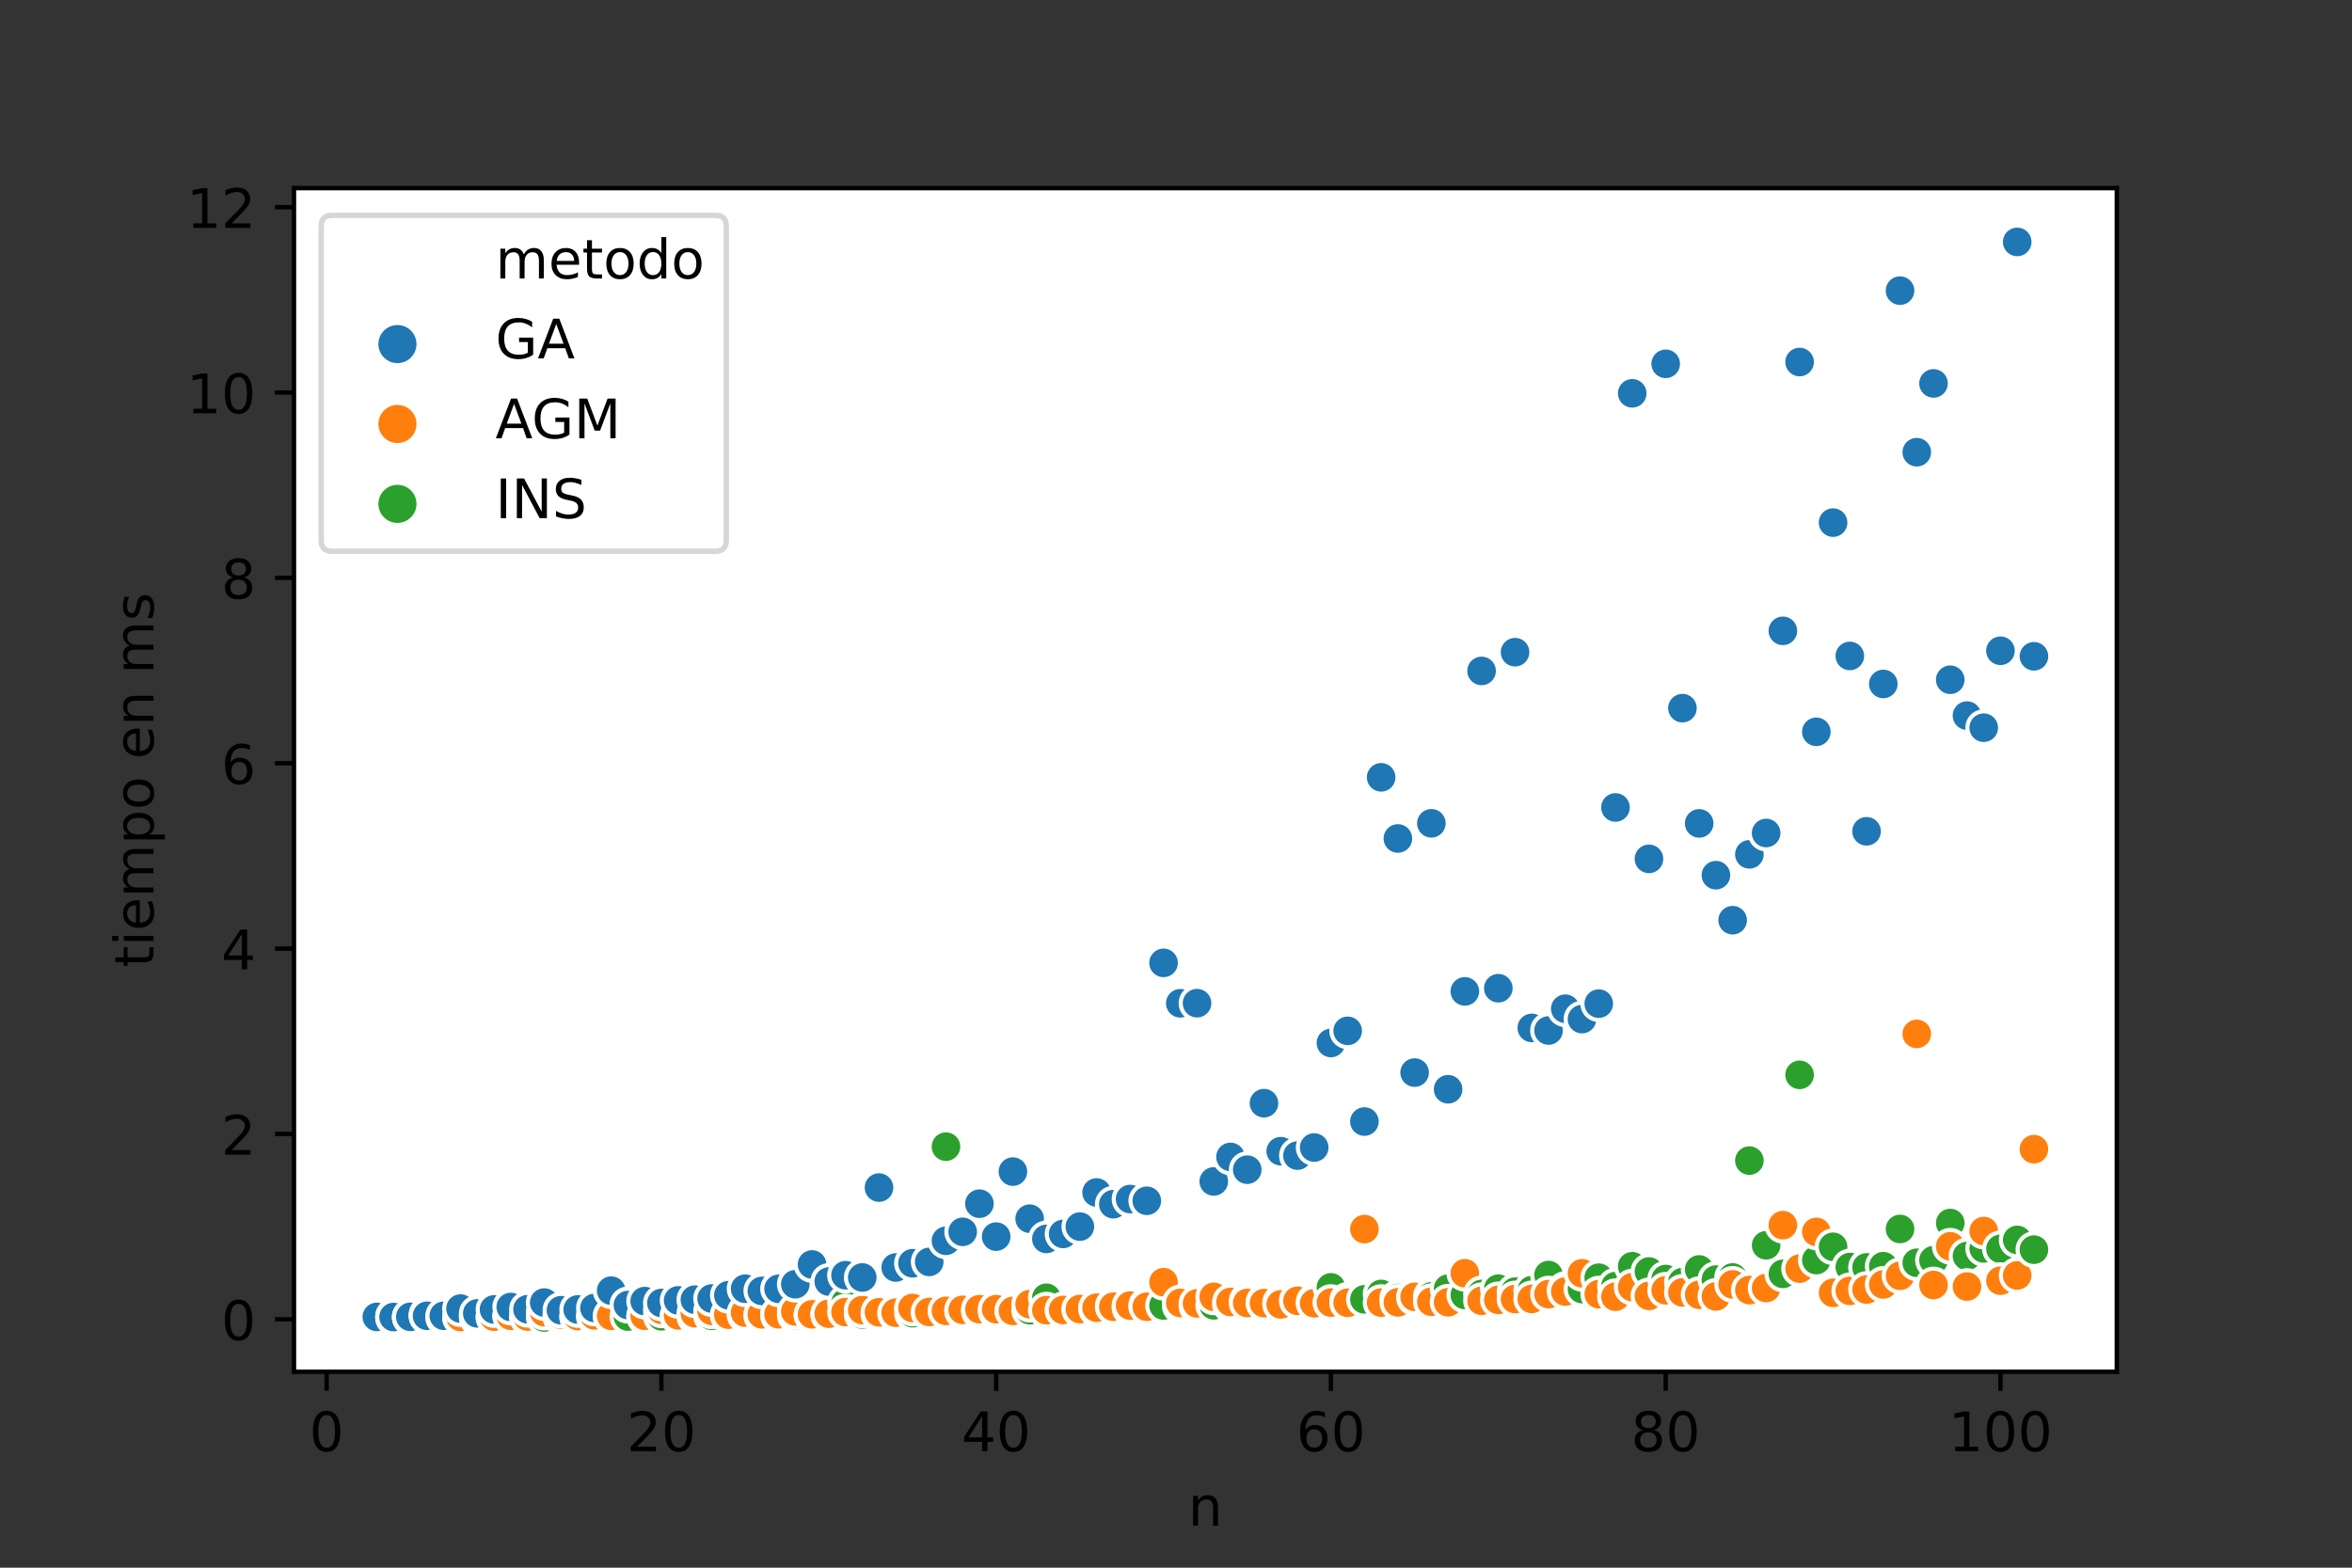 <?xml version="1.0" encoding="utf-8" standalone="no"?>
<!DOCTYPE svg PUBLIC "-//W3C//DTD SVG 1.1//EN"
  "http://www.w3.org/Graphics/SVG/1.1/DTD/svg11.dtd">
<!-- Created with matplotlib (https://matplotlib.org/) -->
<svg height="288pt" version="1.1" viewBox="0 0 432 288" width="432pt" xmlns="http://www.w3.org/2000/svg" xmlns:xlink="http://www.w3.org/1999/xlink">
 <rect x="0" y="0" width="432" height="288" fill="#333333" stroke="none"/>
 <defs>
  <style type="text/css">*{stroke-linecap:butt;stroke-linejoin:round;}</style>
 </defs>
 <g id="figure_1">
  <g id="patch_1">
   <path d="M 0 288 
L 432 288 
L 432 0 
L 0 0 
z
" style="fill:none;"/>
  </g>
  <g id="axes_1">
   <g id="patch_2">
    <path d="M 54 252 
L 388.8 252 
L 388.8 34.56 
L 54 34.56 
z
" style="fill:#ffffff;"/>
   </g>
   <g id="PathCollection_1">
    <defs>
     <path d="M 0 3 
C 0.796 3 1.559 2.684 2.121 2.121 
C 2.684 1.559 3 0.796 3 -0 
C 3 -0.796 2.684 -1.559 2.121 -2.121 
C 1.559 -2.684 0.796 -3 0 -3 
C -0.796 -3 -1.559 -2.684 -2.121 -2.121 
C -2.684 -1.559 -3 -0.796 -3 0 
C -3 0.796 -2.684 1.559 -2.121 2.121 
C -1.559 2.684 -0.796 3 0 3 
z
" id="C0_0_b1051464ed"/>
    </defs>
    <g clip-path="url(#p961e059bc4)">
     <use style="fill:#2ca02c;stroke:#ffffff;stroke-width:0.75;" x="69.218" xlink:href="#C0_0_b1051464ed" y="242.116"/>
    </g>
    <g clip-path="url(#p961e059bc4)">
     <use style="fill:#ff7f0e;stroke:#ffffff;stroke-width:0.75;" x="69.218" xlink:href="#C0_0_b1051464ed" y="241.878"/>
    </g>
    <g clip-path="url(#p961e059bc4)">
     <use style="fill:#1f77b4;stroke:#ffffff;stroke-width:0.75;" x="69.218" xlink:href="#C0_0_b1051464ed" y="241.932"/>
    </g>
    <g clip-path="url(#p961e059bc4)">
     <use style="fill:#2ca02c;stroke:#ffffff;stroke-width:0.75;" x="72.293" xlink:href="#C0_0_b1051464ed" y="242.115"/>
    </g>
    <g clip-path="url(#p961e059bc4)">
     <use style="fill:#ff7f0e;stroke:#ffffff;stroke-width:0.75;" x="72.293" xlink:href="#C0_0_b1051464ed" y="241.81"/>
    </g>
    <g clip-path="url(#p961e059bc4)">
     <use style="fill:#1f77b4;stroke:#ffffff;stroke-width:0.75;" x="72.293" xlink:href="#C0_0_b1051464ed" y="241.953"/>
    </g>
    <g clip-path="url(#p961e059bc4)">
     <use style="fill:#2ca02c;stroke:#ffffff;stroke-width:0.75;" x="75.367" xlink:href="#C0_0_b1051464ed" y="242.06"/>
    </g>
    <g clip-path="url(#p961e059bc4)">
     <use style="fill:#ff7f0e;stroke:#ffffff;stroke-width:0.75;" x="75.367" xlink:href="#C0_0_b1051464ed" y="241.943"/>
    </g>
    <g clip-path="url(#p961e059bc4)">
     <use style="fill:#1f77b4;stroke:#ffffff;stroke-width:0.75;" x="75.367" xlink:href="#C0_0_b1051464ed" y="241.917"/>
    </g>
    <g clip-path="url(#p961e059bc4)">
     <use style="fill:#2ca02c;stroke:#ffffff;stroke-width:0.75;" x="78.441" xlink:href="#C0_0_b1051464ed" y="241.783"/>
    </g>
    <g clip-path="url(#p961e059bc4)">
     <use style="fill:#ff7f0e;stroke:#ffffff;stroke-width:0.75;" x="78.441" xlink:href="#C0_0_b1051464ed" y="241.483"/>
    </g>
    <g clip-path="url(#p961e059bc4)">
     <use style="fill:#1f77b4;stroke:#ffffff;stroke-width:0.75;" x="78.441" xlink:href="#C0_0_b1051464ed" y="241.723"/>
    </g>
    <g clip-path="url(#p961e059bc4)">
     <use style="fill:#2ca02c;stroke:#ffffff;stroke-width:0.75;" x="81.516" xlink:href="#C0_0_b1051464ed" y="242.062"/>
    </g>
    <g clip-path="url(#p961e059bc4)">
     <use style="fill:#ff7f0e;stroke:#ffffff;stroke-width:0.75;" x="81.516" xlink:href="#C0_0_b1051464ed" y="241.948"/>
    </g>
    <g clip-path="url(#p961e059bc4)">
     <use style="fill:#1f77b4;stroke:#ffffff;stroke-width:0.75;" x="81.516" xlink:href="#C0_0_b1051464ed" y="241.715"/>
    </g>
    <g clip-path="url(#p961e059bc4)">
     <use style="fill:#2ca02c;stroke:#ffffff;stroke-width:0.75;" x="84.59" xlink:href="#C0_0_b1051464ed" y="242.093"/>
    </g>
    <g clip-path="url(#p961e059bc4)">
     <use style="fill:#ff7f0e;stroke:#ffffff;stroke-width:0.75;" x="84.59" xlink:href="#C0_0_b1051464ed" y="241.944"/>
    </g>
    <g clip-path="url(#p961e059bc4)">
     <use style="fill:#1f77b4;stroke:#ffffff;stroke-width:0.75;" x="84.59" xlink:href="#C0_0_b1051464ed" y="240.4"/>
    </g>
    <g clip-path="url(#p961e059bc4)">
     <use style="fill:#2ca02c;stroke:#ffffff;stroke-width:0.75;" x="87.664" xlink:href="#C0_0_b1051464ed" y="242.094"/>
    </g>
    <g clip-path="url(#p961e059bc4)">
     <use style="fill:#ff7f0e;stroke:#ffffff;stroke-width:0.75;" x="87.664" xlink:href="#C0_0_b1051464ed" y="241.73"/>
    </g>
    <g clip-path="url(#p961e059bc4)">
     <use style="fill:#1f77b4;stroke:#ffffff;stroke-width:0.75;" x="87.664" xlink:href="#C0_0_b1051464ed" y="241.282"/>
    </g>
    <g clip-path="url(#p961e059bc4)">
     <use style="fill:#2ca02c;stroke:#ffffff;stroke-width:0.75;" x="90.739" xlink:href="#C0_0_b1051464ed" y="242.064"/>
    </g>
    <g clip-path="url(#p961e059bc4)">
     <use style="fill:#ff7f0e;stroke:#ffffff;stroke-width:0.75;" x="90.739" xlink:href="#C0_0_b1051464ed" y="241.888"/>
    </g>
    <g clip-path="url(#p961e059bc4)">
     <use style="fill:#1f77b4;stroke:#ffffff;stroke-width:0.75;" x="90.739" xlink:href="#C0_0_b1051464ed" y="240.562"/>
    </g>
    <g clip-path="url(#p961e059bc4)">
     <use style="fill:#2ca02c;stroke:#ffffff;stroke-width:0.75;" x="93.813" xlink:href="#C0_0_b1051464ed" y="241.849"/>
    </g>
    <g clip-path="url(#p961e059bc4)">
     <use style="fill:#ff7f0e;stroke:#ffffff;stroke-width:0.75;" x="93.813" xlink:href="#C0_0_b1051464ed" y="241.718"/>
    </g>
    <g clip-path="url(#p961e059bc4)">
     <use style="fill:#1f77b4;stroke:#ffffff;stroke-width:0.75;" x="93.813" xlink:href="#C0_0_b1051464ed" y="240.111"/>
    </g>
    <g clip-path="url(#p961e059bc4)">
     <use style="fill:#2ca02c;stroke:#ffffff;stroke-width:0.75;" x="96.888" xlink:href="#C0_0_b1051464ed" y="241.973"/>
    </g>
    <g clip-path="url(#p961e059bc4)">
     <use style="fill:#ff7f0e;stroke:#ffffff;stroke-width:0.75;" x="96.888" xlink:href="#C0_0_b1051464ed" y="241.869"/>
    </g>
    <g clip-path="url(#p961e059bc4)">
     <use style="fill:#1f77b4;stroke:#ffffff;stroke-width:0.75;" x="96.888" xlink:href="#C0_0_b1051464ed" y="240.523"/>
    </g>
    <g clip-path="url(#p961e059bc4)">
     <use style="fill:#2ca02c;stroke:#ffffff;stroke-width:0.75;" x="99.962" xlink:href="#C0_0_b1051464ed" y="242.047"/>
    </g>
    <g clip-path="url(#p961e059bc4)">
     <use style="fill:#ff7f0e;stroke:#ffffff;stroke-width:0.75;" x="99.962" xlink:href="#C0_0_b1051464ed" y="241.057"/>
    </g>
    <g clip-path="url(#p961e059bc4)">
     <use style="fill:#1f77b4;stroke:#ffffff;stroke-width:0.75;" x="99.962" xlink:href="#C0_0_b1051464ed" y="239.292"/>
    </g>
    <g clip-path="url(#p961e059bc4)">
     <use style="fill:#2ca02c;stroke:#ffffff;stroke-width:0.75;" x="103.036" xlink:href="#C0_0_b1051464ed" y="241.982"/>
    </g>
    <g clip-path="url(#p961e059bc4)">
     <use style="fill:#ff7f0e;stroke:#ffffff;stroke-width:0.75;" x="103.036" xlink:href="#C0_0_b1051464ed" y="241.536"/>
    </g>
    <g clip-path="url(#p961e059bc4)">
     <use style="fill:#1f77b4;stroke:#ffffff;stroke-width:0.75;" x="103.036" xlink:href="#C0_0_b1051464ed" y="240.705"/>
    </g>
    <g clip-path="url(#p961e059bc4)">
     <use style="fill:#2ca02c;stroke:#ffffff;stroke-width:0.75;" x="106.111" xlink:href="#C0_0_b1051464ed" y="242.006"/>
    </g>
    <g clip-path="url(#p961e059bc4)">
     <use style="fill:#ff7f0e;stroke:#ffffff;stroke-width:0.75;" x="106.111" xlink:href="#C0_0_b1051464ed" y="241.771"/>
    </g>
    <g clip-path="url(#p961e059bc4)">
     <use style="fill:#1f77b4;stroke:#ffffff;stroke-width:0.75;" x="106.111" xlink:href="#C0_0_b1051464ed" y="240.565"/>
    </g>
    <g clip-path="url(#p961e059bc4)">
     <use style="fill:#2ca02c;stroke:#ffffff;stroke-width:0.75;" x="109.185" xlink:href="#C0_0_b1051464ed" y="241.97"/>
    </g>
    <g clip-path="url(#p961e059bc4)">
     <use style="fill:#ff7f0e;stroke:#ffffff;stroke-width:0.75;" x="109.185" xlink:href="#C0_0_b1051464ed" y="241.648"/>
    </g>
    <g clip-path="url(#p961e059bc4)">
     <use style="fill:#1f77b4;stroke:#ffffff;stroke-width:0.75;" x="109.185" xlink:href="#C0_0_b1051464ed" y="240.291"/>
    </g>
    <g clip-path="url(#p961e059bc4)">
     <use style="fill:#2ca02c;stroke:#ffffff;stroke-width:0.75;" x="112.26" xlink:href="#C0_0_b1051464ed" y="241.869"/>
    </g>
    <g clip-path="url(#p961e059bc4)">
     <use style="fill:#ff7f0e;stroke:#ffffff;stroke-width:0.75;" x="112.26" xlink:href="#C0_0_b1051464ed" y="241.733"/>
    </g>
    <g clip-path="url(#p961e059bc4)">
     <use style="fill:#1f77b4;stroke:#ffffff;stroke-width:0.75;" x="112.26" xlink:href="#C0_0_b1051464ed" y="237.108"/>
    </g>
    <g clip-path="url(#p961e059bc4)">
     <use style="fill:#2ca02c;stroke:#ffffff;stroke-width:0.75;" x="115.334" xlink:href="#C0_0_b1051464ed" y="241.869"/>
    </g>
    <g clip-path="url(#p961e059bc4)">
     <use style="fill:#ff7f0e;stroke:#ffffff;stroke-width:0.75;" x="115.334" xlink:href="#C0_0_b1051464ed" y="239.74"/>
    </g>
    <g clip-path="url(#p961e059bc4)">
     <use style="fill:#1f77b4;stroke:#ffffff;stroke-width:0.75;" x="115.334" xlink:href="#C0_0_b1051464ed" y="239.758"/>
    </g>
    <g clip-path="url(#p961e059bc4)">
     <use style="fill:#2ca02c;stroke:#ffffff;stroke-width:0.75;" x="118.408" xlink:href="#C0_0_b1051464ed" y="241.912"/>
    </g>
    <g clip-path="url(#p961e059bc4)">
     <use style="fill:#ff7f0e;stroke:#ffffff;stroke-width:0.75;" x="118.408" xlink:href="#C0_0_b1051464ed" y="241.716"/>
    </g>
    <g clip-path="url(#p961e059bc4)">
     <use style="fill:#1f77b4;stroke:#ffffff;stroke-width:0.75;" x="118.408" xlink:href="#C0_0_b1051464ed" y="239.023"/>
    </g>
    <g clip-path="url(#p961e059bc4)">
     <use style="fill:#2ca02c;stroke:#ffffff;stroke-width:0.75;" x="121.483" xlink:href="#C0_0_b1051464ed" y="241.82"/>
    </g>
    <g clip-path="url(#p961e059bc4)">
     <use style="fill:#ff7f0e;stroke:#ffffff;stroke-width:0.75;" x="121.483" xlink:href="#C0_0_b1051464ed" y="240.622"/>
    </g>
    <g clip-path="url(#p961e059bc4)">
     <use style="fill:#1f77b4;stroke:#ffffff;stroke-width:0.75;" x="121.483" xlink:href="#C0_0_b1051464ed" y="239.368"/>
    </g>
    <g clip-path="url(#p961e059bc4)">
     <use style="fill:#2ca02c;stroke:#ffffff;stroke-width:0.75;" x="124.557" xlink:href="#C0_0_b1051464ed" y="241.881"/>
    </g>
    <g clip-path="url(#p961e059bc4)">
     <use style="fill:#ff7f0e;stroke:#ffffff;stroke-width:0.75;" x="124.557" xlink:href="#C0_0_b1051464ed" y="241.641"/>
    </g>
    <g clip-path="url(#p961e059bc4)">
     <use style="fill:#1f77b4;stroke:#ffffff;stroke-width:0.75;" x="124.557" xlink:href="#C0_0_b1051464ed" y="238.895"/>
    </g>
    <g clip-path="url(#p961e059bc4)">
     <use style="fill:#2ca02c;stroke:#ffffff;stroke-width:0.75;" x="127.631" xlink:href="#C0_0_b1051464ed" y="241.863"/>
    </g>
    <g clip-path="url(#p961e059bc4)">
     <use style="fill:#ff7f0e;stroke:#ffffff;stroke-width:0.75;" x="127.631" xlink:href="#C0_0_b1051464ed" y="241.25"/>
    </g>
    <g clip-path="url(#p961e059bc4)">
     <use style="fill:#1f77b4;stroke:#ffffff;stroke-width:0.75;" x="127.631" xlink:href="#C0_0_b1051464ed" y="238.764"/>
    </g>
    <g clip-path="url(#p961e059bc4)">
     <use style="fill:#2ca02c;stroke:#ffffff;stroke-width:0.75;" x="130.706" xlink:href="#C0_0_b1051464ed" y="241.735"/>
    </g>
    <g clip-path="url(#p961e059bc4)">
     <use style="fill:#ff7f0e;stroke:#ffffff;stroke-width:0.75;" x="130.706" xlink:href="#C0_0_b1051464ed" y="240.817"/>
    </g>
    <g clip-path="url(#p961e059bc4)">
     <use style="fill:#1f77b4;stroke:#ffffff;stroke-width:0.75;" x="130.706" xlink:href="#C0_0_b1051464ed" y="238.551"/>
    </g>
    <g clip-path="url(#p961e059bc4)">
     <use style="fill:#2ca02c;stroke:#ffffff;stroke-width:0.75;" x="133.78" xlink:href="#C0_0_b1051464ed" y="241.692"/>
    </g>
    <g clip-path="url(#p961e059bc4)">
     <use style="fill:#ff7f0e;stroke:#ffffff;stroke-width:0.75;" x="133.78" xlink:href="#C0_0_b1051464ed" y="241.515"/>
    </g>
    <g clip-path="url(#p961e059bc4)">
     <use style="fill:#1f77b4;stroke:#ffffff;stroke-width:0.75;" x="133.78" xlink:href="#C0_0_b1051464ed" y="237.947"/>
    </g>
    <g clip-path="url(#p961e059bc4)">
     <use style="fill:#2ca02c;stroke:#ffffff;stroke-width:0.75;" x="136.855" xlink:href="#C0_0_b1051464ed" y="241.543"/>
    </g>
    <g clip-path="url(#p961e059bc4)">
     <use style="fill:#ff7f0e;stroke:#ffffff;stroke-width:0.75;" x="136.855" xlink:href="#C0_0_b1051464ed" y="241.139"/>
    </g>
    <g clip-path="url(#p961e059bc4)">
     <use style="fill:#1f77b4;stroke:#ffffff;stroke-width:0.75;" x="136.855" xlink:href="#C0_0_b1051464ed" y="236.752"/>
    </g>
    <g clip-path="url(#p961e059bc4)">
     <use style="fill:#2ca02c;stroke:#ffffff;stroke-width:0.75;" x="139.929" xlink:href="#C0_0_b1051464ed" y="241.742"/>
    </g>
    <g clip-path="url(#p961e059bc4)">
     <use style="fill:#ff7f0e;stroke:#ffffff;stroke-width:0.75;" x="139.929" xlink:href="#C0_0_b1051464ed" y="241.454"/>
    </g>
    <g clip-path="url(#p961e059bc4)">
     <use style="fill:#1f77b4;stroke:#ffffff;stroke-width:0.75;" x="139.929" xlink:href="#C0_0_b1051464ed" y="237.157"/>
    </g>
    <g clip-path="url(#p961e059bc4)">
     <use style="fill:#2ca02c;stroke:#ffffff;stroke-width:0.75;" x="143.003" xlink:href="#C0_0_b1051464ed" y="241.696"/>
    </g>
    <g clip-path="url(#p961e059bc4)">
     <use style="fill:#ff7f0e;stroke:#ffffff;stroke-width:0.75;" x="143.003" xlink:href="#C0_0_b1051464ed" y="241.442"/>
    </g>
    <g clip-path="url(#p961e059bc4)">
     <use style="fill:#1f77b4;stroke:#ffffff;stroke-width:0.75;" x="143.003" xlink:href="#C0_0_b1051464ed" y="236.77"/>
    </g>
    <g clip-path="url(#p961e059bc4)">
     <use style="fill:#2ca02c;stroke:#ffffff;stroke-width:0.75;" x="146.078" xlink:href="#C0_0_b1051464ed" y="241.629"/>
    </g>
    <g clip-path="url(#p961e059bc4)">
     <use style="fill:#ff7f0e;stroke:#ffffff;stroke-width:0.75;" x="146.078" xlink:href="#C0_0_b1051464ed" y="240.923"/>
    </g>
    <g clip-path="url(#p961e059bc4)">
     <use style="fill:#1f77b4;stroke:#ffffff;stroke-width:0.75;" x="146.078" xlink:href="#C0_0_b1051464ed" y="235.928"/>
    </g>
    <g clip-path="url(#p961e059bc4)">
     <use style="fill:#2ca02c;stroke:#ffffff;stroke-width:0.75;" x="149.152" xlink:href="#C0_0_b1051464ed" y="241.614"/>
    </g>
    <g clip-path="url(#p961e059bc4)">
     <use style="fill:#ff7f0e;stroke:#ffffff;stroke-width:0.75;" x="149.152" xlink:href="#C0_0_b1051464ed" y="241.456"/>
    </g>
    <g clip-path="url(#p961e059bc4)">
     <use style="fill:#1f77b4;stroke:#ffffff;stroke-width:0.75;" x="149.152" xlink:href="#C0_0_b1051464ed" y="232.294"/>
    </g>
    <g clip-path="url(#p961e059bc4)">
     <use style="fill:#2ca02c;stroke:#ffffff;stroke-width:0.75;" x="152.226" xlink:href="#C0_0_b1051464ed" y="241.549"/>
    </g>
    <g clip-path="url(#p961e059bc4)">
     <use style="fill:#ff7f0e;stroke:#ffffff;stroke-width:0.75;" x="152.226" xlink:href="#C0_0_b1051464ed" y="241.337"/>
    </g>
    <g clip-path="url(#p961e059bc4)">
     <use style="fill:#1f77b4;stroke:#ffffff;stroke-width:0.75;" x="152.226" xlink:href="#C0_0_b1051464ed" y="235.432"/>
    </g>
    <g clip-path="url(#p961e059bc4)">
     <use style="fill:#2ca02c;stroke:#ffffff;stroke-width:0.75;" x="155.301" xlink:href="#C0_0_b1051464ed" y="239.309"/>
    </g>
    <g clip-path="url(#p961e059bc4)">
     <use style="fill:#ff7f0e;stroke:#ffffff;stroke-width:0.75;" x="155.301" xlink:href="#C0_0_b1051464ed" y="241.035"/>
    </g>
    <g clip-path="url(#p961e059bc4)">
     <use style="fill:#1f77b4;stroke:#ffffff;stroke-width:0.75;" x="155.301" xlink:href="#C0_0_b1051464ed" y="234.269"/>
    </g>
    <g clip-path="url(#p961e059bc4)">
     <use style="fill:#2ca02c;stroke:#ffffff;stroke-width:0.75;" x="158.375" xlink:href="#C0_0_b1051464ed" y="241.49"/>
    </g>
    <g clip-path="url(#p961e059bc4)">
     <use style="fill:#ff7f0e;stroke:#ffffff;stroke-width:0.75;" x="158.375" xlink:href="#C0_0_b1051464ed" y="240.666"/>
    </g>
    <g clip-path="url(#p961e059bc4)">
     <use style="fill:#1f77b4;stroke:#ffffff;stroke-width:0.75;" x="158.375" xlink:href="#C0_0_b1051464ed" y="234.685"/>
    </g>
    <g clip-path="url(#p961e059bc4)">
     <use style="fill:#2ca02c;stroke:#ffffff;stroke-width:0.75;" x="161.45" xlink:href="#C0_0_b1051464ed" y="241.425"/>
    </g>
    <g clip-path="url(#p961e059bc4)">
     <use style="fill:#ff7f0e;stroke:#ffffff;stroke-width:0.75;" x="161.45" xlink:href="#C0_0_b1051464ed" y="241.08"/>
    </g>
    <g clip-path="url(#p961e059bc4)">
     <use style="fill:#1f77b4;stroke:#ffffff;stroke-width:0.75;" x="161.45" xlink:href="#C0_0_b1051464ed" y="218.17"/>
    </g>
    <g clip-path="url(#p961e059bc4)">
     <use style="fill:#2ca02c;stroke:#ffffff;stroke-width:0.75;" x="164.524" xlink:href="#C0_0_b1051464ed" y="241.294"/>
    </g>
    <g clip-path="url(#p961e059bc4)">
     <use style="fill:#ff7f0e;stroke:#ffffff;stroke-width:0.75;" x="164.524" xlink:href="#C0_0_b1051464ed" y="241.156"/>
    </g>
    <g clip-path="url(#p961e059bc4)">
     <use style="fill:#1f77b4;stroke:#ffffff;stroke-width:0.75;" x="164.524" xlink:href="#C0_0_b1051464ed" y="232.848"/>
    </g>
    <g clip-path="url(#p961e059bc4)">
     <use style="fill:#2ca02c;stroke:#ffffff;stroke-width:0.75;" x="167.598" xlink:href="#C0_0_b1051464ed" y="241.243"/>
    </g>
    <g clip-path="url(#p961e059bc4)">
     <use style="fill:#ff7f0e;stroke:#ffffff;stroke-width:0.75;" x="167.598" xlink:href="#C0_0_b1051464ed" y="240.291"/>
    </g>
    <g clip-path="url(#p961e059bc4)">
     <use style="fill:#1f77b4;stroke:#ffffff;stroke-width:0.75;" x="167.598" xlink:href="#C0_0_b1051464ed" y="232.071"/>
    </g>
    <g clip-path="url(#p961e059bc4)">
     <use style="fill:#2ca02c;stroke:#ffffff;stroke-width:0.75;" x="170.673" xlink:href="#C0_0_b1051464ed" y="241.102"/>
    </g>
    <g clip-path="url(#p961e059bc4)">
     <use style="fill:#ff7f0e;stroke:#ffffff;stroke-width:0.75;" x="170.673" xlink:href="#C0_0_b1051464ed" y="241.018"/>
    </g>
    <g clip-path="url(#p961e059bc4)">
     <use style="fill:#1f77b4;stroke:#ffffff;stroke-width:0.75;" x="170.673" xlink:href="#C0_0_b1051464ed" y="231.823"/>
    </g>
    <g clip-path="url(#p961e059bc4)">
     <use style="fill:#2ca02c;stroke:#ffffff;stroke-width:0.75;" x="173.747" xlink:href="#C0_0_b1051464ed" y="210.652"/>
    </g>
    <g clip-path="url(#p961e059bc4)">
     <use style="fill:#ff7f0e;stroke:#ffffff;stroke-width:0.75;" x="173.747" xlink:href="#C0_0_b1051464ed" y="240.817"/>
    </g>
    <g clip-path="url(#p961e059bc4)">
     <use style="fill:#1f77b4;stroke:#ffffff;stroke-width:0.75;" x="173.747" xlink:href="#C0_0_b1051464ed" y="227.946"/>
    </g>
    <g clip-path="url(#p961e059bc4)">
     <use style="fill:#2ca02c;stroke:#ffffff;stroke-width:0.75;" x="176.821" xlink:href="#C0_0_b1051464ed" y="240.916"/>
    </g>
    <g clip-path="url(#p961e059bc4)">
     <use style="fill:#ff7f0e;stroke:#ffffff;stroke-width:0.75;" x="176.821" xlink:href="#C0_0_b1051464ed" y="240.633"/>
    </g>
    <g clip-path="url(#p961e059bc4)">
     <use style="fill:#1f77b4;stroke:#ffffff;stroke-width:0.75;" x="176.821" xlink:href="#C0_0_b1051464ed" y="226.296"/>
    </g>
    <g clip-path="url(#p961e059bc4)">
     <use style="fill:#2ca02c;stroke:#ffffff;stroke-width:0.75;" x="179.896" xlink:href="#C0_0_b1051464ed" y="240.916"/>
    </g>
    <g clip-path="url(#p961e059bc4)">
     <use style="fill:#ff7f0e;stroke:#ffffff;stroke-width:0.75;" x="179.896" xlink:href="#C0_0_b1051464ed" y="240.513"/>
    </g>
    <g clip-path="url(#p961e059bc4)">
     <use style="fill:#1f77b4;stroke:#ffffff;stroke-width:0.75;" x="179.896" xlink:href="#C0_0_b1051464ed" y="221.131"/>
    </g>
    <g clip-path="url(#p961e059bc4)">
     <use style="fill:#2ca02c;stroke:#ffffff;stroke-width:0.75;" x="182.97" xlink:href="#C0_0_b1051464ed" y="240.923"/>
    </g>
    <g clip-path="url(#p961e059bc4)">
     <use style="fill:#ff7f0e;stroke:#ffffff;stroke-width:0.75;" x="182.97" xlink:href="#C0_0_b1051464ed" y="240.511"/>
    </g>
    <g clip-path="url(#p961e059bc4)">
     <use style="fill:#1f77b4;stroke:#ffffff;stroke-width:0.75;" x="182.97" xlink:href="#C0_0_b1051464ed" y="227.177"/>
    </g>
    <g clip-path="url(#p961e059bc4)">
     <use style="fill:#2ca02c;stroke:#ffffff;stroke-width:0.75;" x="186.045" xlink:href="#C0_0_b1051464ed" y="240.817"/>
    </g>
    <g clip-path="url(#p961e059bc4)">
     <use style="fill:#ff7f0e;stroke:#ffffff;stroke-width:0.75;" x="186.045" xlink:href="#C0_0_b1051464ed" y="240.826"/>
    </g>
    <g clip-path="url(#p961e059bc4)">
     <use style="fill:#1f77b4;stroke:#ffffff;stroke-width:0.75;" x="186.045" xlink:href="#C0_0_b1051464ed" y="215.233"/>
    </g>
    <g clip-path="url(#p961e059bc4)">
     <use style="fill:#2ca02c;stroke:#ffffff;stroke-width:0.75;" x="189.119" xlink:href="#C0_0_b1051464ed" y="240.69"/>
    </g>
    <g clip-path="url(#p961e059bc4)">
     <use style="fill:#ff7f0e;stroke:#ffffff;stroke-width:0.75;" x="189.119" xlink:href="#C0_0_b1051464ed" y="239.588"/>
    </g>
    <g clip-path="url(#p961e059bc4)">
     <use style="fill:#1f77b4;stroke:#ffffff;stroke-width:0.75;" x="189.119" xlink:href="#C0_0_b1051464ed" y="223.886"/>
    </g>
    <g clip-path="url(#p961e059bc4)">
     <use style="fill:#2ca02c;stroke:#ffffff;stroke-width:0.75;" x="192.193" xlink:href="#C0_0_b1051464ed" y="238.412"/>
    </g>
    <g clip-path="url(#p961e059bc4)">
     <use style="fill:#ff7f0e;stroke:#ffffff;stroke-width:0.75;" x="192.193" xlink:href="#C0_0_b1051464ed" y="240.69"/>
    </g>
    <g clip-path="url(#p961e059bc4)">
     <use style="fill:#1f77b4;stroke:#ffffff;stroke-width:0.75;" x="192.193" xlink:href="#C0_0_b1051464ed" y="227.601"/>
    </g>
    <g clip-path="url(#p961e059bc4)">
     <use style="fill:#2ca02c;stroke:#ffffff;stroke-width:0.75;" x="195.268" xlink:href="#C0_0_b1051464ed" y="240.702"/>
    </g>
    <g clip-path="url(#p961e059bc4)">
     <use style="fill:#ff7f0e;stroke:#ffffff;stroke-width:0.75;" x="195.268" xlink:href="#C0_0_b1051464ed" y="240.647"/>
    </g>
    <g clip-path="url(#p961e059bc4)">
     <use style="fill:#1f77b4;stroke:#ffffff;stroke-width:0.75;" x="195.268" xlink:href="#C0_0_b1051464ed" y="226.683"/>
    </g>
    <g clip-path="url(#p961e059bc4)">
     <use style="fill:#2ca02c;stroke:#ffffff;stroke-width:0.75;" x="198.342" xlink:href="#C0_0_b1051464ed" y="240.596"/>
    </g>
    <g clip-path="url(#p961e059bc4)">
     <use style="fill:#ff7f0e;stroke:#ffffff;stroke-width:0.75;" x="198.342" xlink:href="#C0_0_b1051464ed" y="240.489"/>
    </g>
    <g clip-path="url(#p961e059bc4)">
     <use style="fill:#1f77b4;stroke:#ffffff;stroke-width:0.75;" x="198.342" xlink:href="#C0_0_b1051464ed" y="225.34"/>
    </g>
    <g clip-path="url(#p961e059bc4)">
     <use style="fill:#2ca02c;stroke:#ffffff;stroke-width:0.75;" x="201.417" xlink:href="#C0_0_b1051464ed" y="240.479"/>
    </g>
    <g clip-path="url(#p961e059bc4)">
     <use style="fill:#ff7f0e;stroke:#ffffff;stroke-width:0.75;" x="201.417" xlink:href="#C0_0_b1051464ed" y="240.237"/>
    </g>
    <g clip-path="url(#p961e059bc4)">
     <use style="fill:#1f77b4;stroke:#ffffff;stroke-width:0.75;" x="201.417" xlink:href="#C0_0_b1051464ed" y="219.074"/>
    </g>
    <g clip-path="url(#p961e059bc4)">
     <use style="fill:#2ca02c;stroke:#ffffff;stroke-width:0.75;" x="204.491" xlink:href="#C0_0_b1051464ed" y="239.949"/>
    </g>
    <g clip-path="url(#p961e059bc4)">
     <use style="fill:#ff7f0e;stroke:#ffffff;stroke-width:0.75;" x="204.491" xlink:href="#C0_0_b1051464ed" y="240.058"/>
    </g>
    <g clip-path="url(#p961e059bc4)">
     <use style="fill:#1f77b4;stroke:#ffffff;stroke-width:0.75;" x="204.491" xlink:href="#C0_0_b1051464ed" y="221.223"/>
    </g>
    <g clip-path="url(#p961e059bc4)">
     <use style="fill:#2ca02c;stroke:#ffffff;stroke-width:0.75;" x="207.565" xlink:href="#C0_0_b1051464ed" y="240.279"/>
    </g>
    <g clip-path="url(#p961e059bc4)">
     <use style="fill:#ff7f0e;stroke:#ffffff;stroke-width:0.75;" x="207.565" xlink:href="#C0_0_b1051464ed" y="239.852"/>
    </g>
    <g clip-path="url(#p961e059bc4)">
     <use style="fill:#1f77b4;stroke:#ffffff;stroke-width:0.75;" x="207.565" xlink:href="#C0_0_b1051464ed" y="220.278"/>
    </g>
    <g clip-path="url(#p961e059bc4)">
     <use style="fill:#2ca02c;stroke:#ffffff;stroke-width:0.75;" x="210.64" xlink:href="#C0_0_b1051464ed" y="239.806"/>
    </g>
    <g clip-path="url(#p961e059bc4)">
     <use style="fill:#ff7f0e;stroke:#ffffff;stroke-width:0.75;" x="210.64" xlink:href="#C0_0_b1051464ed" y="240.058"/>
    </g>
    <g clip-path="url(#p961e059bc4)">
     <use style="fill:#1f77b4;stroke:#ffffff;stroke-width:0.75;" x="210.64" xlink:href="#C0_0_b1051464ed" y="220.596"/>
    </g>
    <g clip-path="url(#p961e059bc4)">
     <use style="fill:#2ca02c;stroke:#ffffff;stroke-width:0.75;" x="213.714" xlink:href="#C0_0_b1051464ed" y="239.832"/>
    </g>
    <g clip-path="url(#p961e059bc4)">
     <use style="fill:#ff7f0e;stroke:#ffffff;stroke-width:0.75;" x="213.714" xlink:href="#C0_0_b1051464ed" y="235.556"/>
    </g>
    <g clip-path="url(#p961e059bc4)">
     <use style="fill:#1f77b4;stroke:#ffffff;stroke-width:0.75;" x="213.714" xlink:href="#C0_0_b1051464ed" y="176.891"/>
    </g>
    <g clip-path="url(#p961e059bc4)">
     <use style="fill:#2ca02c;stroke:#ffffff;stroke-width:0.75;" x="216.788" xlink:href="#C0_0_b1051464ed" y="239.9"/>
    </g>
    <g clip-path="url(#p961e059bc4)">
     <use style="fill:#ff7f0e;stroke:#ffffff;stroke-width:0.75;" x="216.788" xlink:href="#C0_0_b1051464ed" y="239.362"/>
    </g>
    <g clip-path="url(#p961e059bc4)">
     <use style="fill:#1f77b4;stroke:#ffffff;stroke-width:0.75;" x="216.788" xlink:href="#C0_0_b1051464ed" y="184.314"/>
    </g>
    <g clip-path="url(#p961e059bc4)">
     <use style="fill:#2ca02c;stroke:#ffffff;stroke-width:0.75;" x="219.863" xlink:href="#C0_0_b1051464ed" y="239.956"/>
    </g>
    <g clip-path="url(#p961e059bc4)">
     <use style="fill:#ff7f0e;stroke:#ffffff;stroke-width:0.75;" x="219.863" xlink:href="#C0_0_b1051464ed" y="239.445"/>
    </g>
    <g clip-path="url(#p961e059bc4)">
     <use style="fill:#1f77b4;stroke:#ffffff;stroke-width:0.75;" x="219.863" xlink:href="#C0_0_b1051464ed" y="184.295"/>
    </g>
    <g clip-path="url(#p961e059bc4)">
     <use style="fill:#2ca02c;stroke:#ffffff;stroke-width:0.75;" x="222.937" xlink:href="#C0_0_b1051464ed" y="239.801"/>
    </g>
    <g clip-path="url(#p961e059bc4)">
     <use style="fill:#ff7f0e;stroke:#ffffff;stroke-width:0.75;" x="222.937" xlink:href="#C0_0_b1051464ed" y="238.245"/>
    </g>
    <g clip-path="url(#p961e059bc4)">
     <use style="fill:#1f77b4;stroke:#ffffff;stroke-width:0.75;" x="222.937" xlink:href="#C0_0_b1051464ed" y="217.043"/>
    </g>
    <g clip-path="url(#p961e059bc4)">
     <use style="fill:#2ca02c;stroke:#ffffff;stroke-width:0.75;" x="226.012" xlink:href="#C0_0_b1051464ed" y="239.711"/>
    </g>
    <g clip-path="url(#p961e059bc4)">
     <use style="fill:#ff7f0e;stroke:#ffffff;stroke-width:0.75;" x="226.012" xlink:href="#C0_0_b1051464ed" y="239.186"/>
    </g>
    <g clip-path="url(#p961e059bc4)">
     <use style="fill:#1f77b4;stroke:#ffffff;stroke-width:0.75;" x="226.012" xlink:href="#C0_0_b1051464ed" y="212.543"/>
    </g>
    <g clip-path="url(#p961e059bc4)">
     <use style="fill:#2ca02c;stroke:#ffffff;stroke-width:0.75;" x="229.086" xlink:href="#C0_0_b1051464ed" y="238.985"/>
    </g>
    <g clip-path="url(#p961e059bc4)">
     <use style="fill:#ff7f0e;stroke:#ffffff;stroke-width:0.75;" x="229.086" xlink:href="#C0_0_b1051464ed" y="239.37"/>
    </g>
    <g clip-path="url(#p961e059bc4)">
     <use style="fill:#1f77b4;stroke:#ffffff;stroke-width:0.75;" x="229.086" xlink:href="#C0_0_b1051464ed" y="214.884"/>
    </g>
    <g clip-path="url(#p961e059bc4)">
     <use style="fill:#2ca02c;stroke:#ffffff;stroke-width:0.75;" x="232.16" xlink:href="#C0_0_b1051464ed" y="239.242"/>
    </g>
    <g clip-path="url(#p961e059bc4)">
     <use style="fill:#ff7f0e;stroke:#ffffff;stroke-width:0.75;" x="232.16" xlink:href="#C0_0_b1051464ed" y="239.397"/>
    </g>
    <g clip-path="url(#p961e059bc4)">
     <use style="fill:#1f77b4;stroke:#ffffff;stroke-width:0.75;" x="232.16" xlink:href="#C0_0_b1051464ed" y="202.667"/>
    </g>
    <g clip-path="url(#p961e059bc4)">
     <use style="fill:#2ca02c;stroke:#ffffff;stroke-width:0.75;" x="235.235" xlink:href="#C0_0_b1051464ed" y="239.305"/>
    </g>
    <g clip-path="url(#p961e059bc4)">
     <use style="fill:#ff7f0e;stroke:#ffffff;stroke-width:0.75;" x="235.235" xlink:href="#C0_0_b1051464ed" y="239.631"/>
    </g>
    <g clip-path="url(#p961e059bc4)">
     <use style="fill:#1f77b4;stroke:#ffffff;stroke-width:0.75;" x="235.235" xlink:href="#C0_0_b1051464ed" y="211.488"/>
    </g>
    <g clip-path="url(#p961e059bc4)">
     <use style="fill:#2ca02c;stroke:#ffffff;stroke-width:0.75;" x="238.309" xlink:href="#C0_0_b1051464ed" y="238.919"/>
    </g>
    <g clip-path="url(#p961e059bc4)">
     <use style="fill:#ff7f0e;stroke:#ffffff;stroke-width:0.75;" x="238.309" xlink:href="#C0_0_b1051464ed" y="238.972"/>
    </g>
    <g clip-path="url(#p961e059bc4)">
     <use style="fill:#1f77b4;stroke:#ffffff;stroke-width:0.75;" x="238.309" xlink:href="#C0_0_b1051464ed" y="212.296"/>
    </g>
    <g clip-path="url(#p961e059bc4)">
     <use style="fill:#2ca02c;stroke:#ffffff;stroke-width:0.75;" x="241.383" xlink:href="#C0_0_b1051464ed" y="239.166"/>
    </g>
    <g clip-path="url(#p961e059bc4)">
     <use style="fill:#ff7f0e;stroke:#ffffff;stroke-width:0.75;" x="241.383" xlink:href="#C0_0_b1051464ed" y="239.416"/>
    </g>
    <g clip-path="url(#p961e059bc4)">
     <use style="fill:#1f77b4;stroke:#ffffff;stroke-width:0.75;" x="241.383" xlink:href="#C0_0_b1051464ed" y="210.81"/>
    </g>
    <g clip-path="url(#p961e059bc4)">
     <use style="fill:#2ca02c;stroke:#ffffff;stroke-width:0.75;" x="244.458" xlink:href="#C0_0_b1051464ed" y="236.5"/>
    </g>
    <g clip-path="url(#p961e059bc4)">
     <use style="fill:#ff7f0e;stroke:#ffffff;stroke-width:0.75;" x="244.458" xlink:href="#C0_0_b1051464ed" y="239.294"/>
    </g>
    <g clip-path="url(#p961e059bc4)">
     <use style="fill:#1f77b4;stroke:#ffffff;stroke-width:0.75;" x="244.458" xlink:href="#C0_0_b1051464ed" y="191.606"/>
    </g>
    <g clip-path="url(#p961e059bc4)">
     <use style="fill:#2ca02c;stroke:#ffffff;stroke-width:0.75;" x="247.532" xlink:href="#C0_0_b1051464ed" y="238.883"/>
    </g>
    <g clip-path="url(#p961e059bc4)">
     <use style="fill:#ff7f0e;stroke:#ffffff;stroke-width:0.75;" x="247.532" xlink:href="#C0_0_b1051464ed" y="239.334"/>
    </g>
    <g clip-path="url(#p961e059bc4)">
     <use style="fill:#1f77b4;stroke:#ffffff;stroke-width:0.75;" x="247.532" xlink:href="#C0_0_b1051464ed" y="189.377"/>
    </g>
    <g clip-path="url(#p961e059bc4)">
     <use style="fill:#2ca02c;stroke:#ffffff;stroke-width:0.75;" x="250.607" xlink:href="#C0_0_b1051464ed" y="238.704"/>
    </g>
    <g clip-path="url(#p961e059bc4)">
     <use style="fill:#ff7f0e;stroke:#ffffff;stroke-width:0.75;" x="250.607" xlink:href="#C0_0_b1051464ed" y="225.792"/>
    </g>
    <g clip-path="url(#p961e059bc4)">
     <use style="fill:#1f77b4;stroke:#ffffff;stroke-width:0.75;" x="250.607" xlink:href="#C0_0_b1051464ed" y="206.041"/>
    </g>
    <g clip-path="url(#p961e059bc4)">
     <use style="fill:#2ca02c;stroke:#ffffff;stroke-width:0.75;" x="253.681" xlink:href="#C0_0_b1051464ed" y="237.71"/>
    </g>
    <g clip-path="url(#p961e059bc4)">
     <use style="fill:#ff7f0e;stroke:#ffffff;stroke-width:0.75;" x="253.681" xlink:href="#C0_0_b1051464ed" y="239.299"/>
    </g>
    <g clip-path="url(#p961e059bc4)">
     <use style="fill:#1f77b4;stroke:#ffffff;stroke-width:0.75;" x="253.681" xlink:href="#C0_0_b1051464ed" y="142.802"/>
    </g>
    <g clip-path="url(#p961e059bc4)">
     <use style="fill:#2ca02c;stroke:#ffffff;stroke-width:0.75;" x="256.755" xlink:href="#C0_0_b1051464ed" y="238.456"/>
    </g>
    <g clip-path="url(#p961e059bc4)">
     <use style="fill:#ff7f0e;stroke:#ffffff;stroke-width:0.75;" x="256.755" xlink:href="#C0_0_b1051464ed" y="239.251"/>
    </g>
    <g clip-path="url(#p961e059bc4)">
     <use style="fill:#1f77b4;stroke:#ffffff;stroke-width:0.75;" x="256.755" xlink:href="#C0_0_b1051464ed" y="154.037"/>
    </g>
    <g clip-path="url(#p961e059bc4)">
     <use style="fill:#2ca02c;stroke:#ffffff;stroke-width:0.75;" x="259.83" xlink:href="#C0_0_b1051464ed" y="238.42"/>
    </g>
    <g clip-path="url(#p961e059bc4)">
     <use style="fill:#ff7f0e;stroke:#ffffff;stroke-width:0.75;" x="259.83" xlink:href="#C0_0_b1051464ed" y="238.243"/>
    </g>
    <g clip-path="url(#p961e059bc4)">
     <use style="fill:#1f77b4;stroke:#ffffff;stroke-width:0.75;" x="259.83" xlink:href="#C0_0_b1051464ed" y="197.043"/>
    </g>
    <g clip-path="url(#p961e059bc4)">
     <use style="fill:#2ca02c;stroke:#ffffff;stroke-width:0.75;" x="262.904" xlink:href="#C0_0_b1051464ed" y="238.151"/>
    </g>
    <g clip-path="url(#p961e059bc4)">
     <use style="fill:#ff7f0e;stroke:#ffffff;stroke-width:0.75;" x="262.904" xlink:href="#C0_0_b1051464ed" y="239.145"/>
    </g>
    <g clip-path="url(#p961e059bc4)">
     <use style="fill:#1f77b4;stroke:#ffffff;stroke-width:0.75;" x="262.904" xlink:href="#C0_0_b1051464ed" y="151.25"/>
    </g>
    <g clip-path="url(#p961e059bc4)">
     <use style="fill:#2ca02c;stroke:#ffffff;stroke-width:0.75;" x="265.979" xlink:href="#C0_0_b1051464ed" y="236.736"/>
    </g>
    <g clip-path="url(#p961e059bc4)">
     <use style="fill:#ff7f0e;stroke:#ffffff;stroke-width:0.75;" x="265.979" xlink:href="#C0_0_b1051464ed" y="239.237"/>
    </g>
    <g clip-path="url(#p961e059bc4)">
     <use style="fill:#1f77b4;stroke:#ffffff;stroke-width:0.75;" x="265.979" xlink:href="#C0_0_b1051464ed" y="200.11"/>
    </g>
    <g clip-path="url(#p961e059bc4)">
     <use style="fill:#2ca02c;stroke:#ffffff;stroke-width:0.75;" x="269.053" xlink:href="#C0_0_b1051464ed" y="237.897"/>
    </g>
    <g clip-path="url(#p961e059bc4)">
     <use style="fill:#ff7f0e;stroke:#ffffff;stroke-width:0.75;" x="269.053" xlink:href="#C0_0_b1051464ed" y="233.91"/>
    </g>
    <g clip-path="url(#p961e059bc4)">
     <use style="fill:#1f77b4;stroke:#ffffff;stroke-width:0.75;" x="269.053" xlink:href="#C0_0_b1051464ed" y="182.126"/>
    </g>
    <g clip-path="url(#p961e059bc4)">
     <use style="fill:#2ca02c;stroke:#ffffff;stroke-width:0.75;" x="272.127" xlink:href="#C0_0_b1051464ed" y="237.715"/>
    </g>
    <g clip-path="url(#p961e059bc4)">
     <use style="fill:#ff7f0e;stroke:#ffffff;stroke-width:0.75;" x="272.127" xlink:href="#C0_0_b1051464ed" y="238.967"/>
    </g>
    <g clip-path="url(#p961e059bc4)">
     <use style="fill:#1f77b4;stroke:#ffffff;stroke-width:0.75;" x="272.127" xlink:href="#C0_0_b1051464ed" y="123.254"/>
    </g>
    <g clip-path="url(#p961e059bc4)">
     <use style="fill:#2ca02c;stroke:#ffffff;stroke-width:0.75;" x="275.202" xlink:href="#C0_0_b1051464ed" y="236.741"/>
    </g>
    <g clip-path="url(#p961e059bc4)">
     <use style="fill:#ff7f0e;stroke:#ffffff;stroke-width:0.75;" x="275.202" xlink:href="#C0_0_b1051464ed" y="238.8"/>
    </g>
    <g clip-path="url(#p961e059bc4)">
     <use style="fill:#1f77b4;stroke:#ffffff;stroke-width:0.75;" x="275.202" xlink:href="#C0_0_b1051464ed" y="181.549"/>
    </g>
    <g clip-path="url(#p961e059bc4)">
     <use style="fill:#2ca02c;stroke:#ffffff;stroke-width:0.75;" x="278.276" xlink:href="#C0_0_b1051464ed" y="237.296"/>
    </g>
    <g clip-path="url(#p961e059bc4)">
     <use style="fill:#ff7f0e;stroke:#ffffff;stroke-width:0.75;" x="278.276" xlink:href="#C0_0_b1051464ed" y="238.64"/>
    </g>
    <g clip-path="url(#p961e059bc4)">
     <use style="fill:#1f77b4;stroke:#ffffff;stroke-width:0.75;" x="278.276" xlink:href="#C0_0_b1051464ed" y="119.813"/>
    </g>
    <g clip-path="url(#p961e059bc4)">
     <use style="fill:#2ca02c;stroke:#ffffff;stroke-width:0.75;" x="281.35" xlink:href="#C0_0_b1051464ed" y="237.01"/>
    </g>
    <g clip-path="url(#p961e059bc4)">
     <use style="fill:#ff7f0e;stroke:#ffffff;stroke-width:0.75;" x="281.35" xlink:href="#C0_0_b1051464ed" y="238.623"/>
    </g>
    <g clip-path="url(#p961e059bc4)">
     <use style="fill:#1f77b4;stroke:#ffffff;stroke-width:0.75;" x="281.35" xlink:href="#C0_0_b1051464ed" y="188.839"/>
    </g>
    <g clip-path="url(#p961e059bc4)">
     <use style="fill:#2ca02c;stroke:#ffffff;stroke-width:0.75;" x="284.425" xlink:href="#C0_0_b1051464ed" y="234.24"/>
    </g>
    <g clip-path="url(#p961e059bc4)">
     <use style="fill:#ff7f0e;stroke:#ffffff;stroke-width:0.75;" x="284.425" xlink:href="#C0_0_b1051464ed" y="237.743"/>
    </g>
    <g clip-path="url(#p961e059bc4)">
     <use style="fill:#1f77b4;stroke:#ffffff;stroke-width:0.75;" x="284.425" xlink:href="#C0_0_b1051464ed" y="189.314"/>
    </g>
    <g clip-path="url(#p961e059bc4)">
     <use style="fill:#2ca02c;stroke:#ffffff;stroke-width:0.75;" x="287.499" xlink:href="#C0_0_b1051464ed" y="236.905"/>
    </g>
    <g clip-path="url(#p961e059bc4)">
     <use style="fill:#ff7f0e;stroke:#ffffff;stroke-width:0.75;" x="287.499" xlink:href="#C0_0_b1051464ed" y="237.266"/>
    </g>
    <g clip-path="url(#p961e059bc4)">
     <use style="fill:#1f77b4;stroke:#ffffff;stroke-width:0.75;" x="287.499" xlink:href="#C0_0_b1051464ed" y="185.315"/>
    </g>
    <g clip-path="url(#p961e059bc4)">
     <use style="fill:#2ca02c;stroke:#ffffff;stroke-width:0.75;" x="290.574" xlink:href="#C0_0_b1051464ed" y="236.818"/>
    </g>
    <g clip-path="url(#p961e059bc4)">
     <use style="fill:#ff7f0e;stroke:#ffffff;stroke-width:0.75;" x="290.574" xlink:href="#C0_0_b1051464ed" y="233.92"/>
    </g>
    <g clip-path="url(#p961e059bc4)">
     <use style="fill:#1f77b4;stroke:#ffffff;stroke-width:0.75;" x="290.574" xlink:href="#C0_0_b1051464ed" y="187.218"/>
    </g>
    <g clip-path="url(#p961e059bc4)">
     <use style="fill:#2ca02c;stroke:#ffffff;stroke-width:0.75;" x="293.648" xlink:href="#C0_0_b1051464ed" y="234.727"/>
    </g>
    <g clip-path="url(#p961e059bc4)">
     <use style="fill:#ff7f0e;stroke:#ffffff;stroke-width:0.75;" x="293.648" xlink:href="#C0_0_b1051464ed" y="237.744"/>
    </g>
    <g clip-path="url(#p961e059bc4)">
     <use style="fill:#1f77b4;stroke:#ffffff;stroke-width:0.75;" x="293.648" xlink:href="#C0_0_b1051464ed" y="184.378"/>
    </g>
    <g clip-path="url(#p961e059bc4)">
     <use style="fill:#2ca02c;stroke:#ffffff;stroke-width:0.75;" x="296.722" xlink:href="#C0_0_b1051464ed" y="236.273"/>
    </g>
    <g clip-path="url(#p961e059bc4)">
     <use style="fill:#ff7f0e;stroke:#ffffff;stroke-width:0.75;" x="296.722" xlink:href="#C0_0_b1051464ed" y="238.223"/>
    </g>
    <g clip-path="url(#p961e059bc4)">
     <use style="fill:#1f77b4;stroke:#ffffff;stroke-width:0.75;" x="296.722" xlink:href="#C0_0_b1051464ed" y="148.339"/>
    </g>
    <g clip-path="url(#p961e059bc4)">
     <use style="fill:#2ca02c;stroke:#ffffff;stroke-width:0.75;" x="299.797" xlink:href="#C0_0_b1051464ed" y="232.621"/>
    </g>
    <g clip-path="url(#p961e059bc4)">
     <use style="fill:#ff7f0e;stroke:#ffffff;stroke-width:0.75;" x="299.797" xlink:href="#C0_0_b1051464ed" y="236.459"/>
    </g>
    <g clip-path="url(#p961e059bc4)">
     <use style="fill:#1f77b4;stroke:#ffffff;stroke-width:0.75;" x="299.797" xlink:href="#C0_0_b1051464ed" y="72.258"/>
    </g>
    <g clip-path="url(#p961e059bc4)">
     <use style="fill:#2ca02c;stroke:#ffffff;stroke-width:0.75;" x="302.871" xlink:href="#C0_0_b1051464ed" y="233.588"/>
    </g>
    <g clip-path="url(#p961e059bc4)">
     <use style="fill:#ff7f0e;stroke:#ffffff;stroke-width:0.75;" x="302.871" xlink:href="#C0_0_b1051464ed" y="238.063"/>
    </g>
    <g clip-path="url(#p961e059bc4)">
     <use style="fill:#1f77b4;stroke:#ffffff;stroke-width:0.75;" x="302.871" xlink:href="#C0_0_b1051464ed" y="157.78"/>
    </g>
    <g clip-path="url(#p961e059bc4)">
     <use style="fill:#2ca02c;stroke:#ffffff;stroke-width:0.75;" x="305.945" xlink:href="#C0_0_b1051464ed" y="234.971"/>
    </g>
    <g clip-path="url(#p961e059bc4)">
     <use style="fill:#ff7f0e;stroke:#ffffff;stroke-width:0.75;" x="305.945" xlink:href="#C0_0_b1051464ed" y="237.034"/>
    </g>
    <g clip-path="url(#p961e059bc4)">
     <use style="fill:#1f77b4;stroke:#ffffff;stroke-width:0.75;" x="305.945" xlink:href="#C0_0_b1051464ed" y="66.837"/>
    </g>
    <g clip-path="url(#p961e059bc4)">
     <use style="fill:#2ca02c;stroke:#ffffff;stroke-width:0.75;" x="309.02" xlink:href="#C0_0_b1051464ed" y="235.538"/>
    </g>
    <g clip-path="url(#p961e059bc4)">
     <use style="fill:#ff7f0e;stroke:#ffffff;stroke-width:0.75;" x="309.02" xlink:href="#C0_0_b1051464ed" y="237.424"/>
    </g>
    <g clip-path="url(#p961e059bc4)">
     <use style="fill:#1f77b4;stroke:#ffffff;stroke-width:0.75;" x="309.02" xlink:href="#C0_0_b1051464ed" y="130.095"/>
    </g>
    <g clip-path="url(#p961e059bc4)">
     <use style="fill:#2ca02c;stroke:#ffffff;stroke-width:0.75;" x="312.094" xlink:href="#C0_0_b1051464ed" y="233.207"/>
    </g>
    <g clip-path="url(#p961e059bc4)">
     <use style="fill:#ff7f0e;stroke:#ffffff;stroke-width:0.75;" x="312.094" xlink:href="#C0_0_b1051464ed" y="237.857"/>
    </g>
    <g clip-path="url(#p961e059bc4)">
     <use style="fill:#1f77b4;stroke:#ffffff;stroke-width:0.75;" x="312.094" xlink:href="#C0_0_b1051464ed" y="151.266"/>
    </g>
    <g clip-path="url(#p961e059bc4)">
     <use style="fill:#2ca02c;stroke:#ffffff;stroke-width:0.75;" x="315.169" xlink:href="#C0_0_b1051464ed" y="235.075"/>
    </g>
    <g clip-path="url(#p961e059bc4)">
     <use style="fill:#ff7f0e;stroke:#ffffff;stroke-width:0.75;" x="315.169" xlink:href="#C0_0_b1051464ed" y="238.168"/>
    </g>
    <g clip-path="url(#p961e059bc4)">
     <use style="fill:#1f77b4;stroke:#ffffff;stroke-width:0.75;" x="315.169" xlink:href="#C0_0_b1051464ed" y="160.781"/>
    </g>
    <g clip-path="url(#p961e059bc4)">
     <use style="fill:#2ca02c;stroke:#ffffff;stroke-width:0.75;" x="318.243" xlink:href="#C0_0_b1051464ed" y="234.685"/>
    </g>
    <g clip-path="url(#p961e059bc4)">
     <use style="fill:#ff7f0e;stroke:#ffffff;stroke-width:0.75;" x="318.243" xlink:href="#C0_0_b1051464ed" y="235.958"/>
    </g>
    <g clip-path="url(#p961e059bc4)">
     <use style="fill:#1f77b4;stroke:#ffffff;stroke-width:0.75;" x="318.243" xlink:href="#C0_0_b1051464ed" y="169.05"/>
    </g>
    <g clip-path="url(#p961e059bc4)">
     <use style="fill:#2ca02c;stroke:#ffffff;stroke-width:0.75;" x="321.317" xlink:href="#C0_0_b1051464ed" y="213.214"/>
    </g>
    <g clip-path="url(#p961e059bc4)">
     <use style="fill:#ff7f0e;stroke:#ffffff;stroke-width:0.75;" x="321.317" xlink:href="#C0_0_b1051464ed" y="237"/>
    </g>
    <g clip-path="url(#p961e059bc4)">
     <use style="fill:#1f77b4;stroke:#ffffff;stroke-width:0.75;" x="321.317" xlink:href="#C0_0_b1051464ed" y="156.952"/>
    </g>
    <g clip-path="url(#p961e059bc4)">
     <use style="fill:#2ca02c;stroke:#ffffff;stroke-width:0.75;" x="324.392" xlink:href="#C0_0_b1051464ed" y="228.772"/>
    </g>
    <g clip-path="url(#p961e059bc4)">
     <use style="fill:#ff7f0e;stroke:#ffffff;stroke-width:0.75;" x="324.392" xlink:href="#C0_0_b1051464ed" y="236.626"/>
    </g>
    <g clip-path="url(#p961e059bc4)">
     <use style="fill:#1f77b4;stroke:#ffffff;stroke-width:0.75;" x="324.392" xlink:href="#C0_0_b1051464ed" y="153.031"/>
    </g>
    <g clip-path="url(#p961e059bc4)">
     <use style="fill:#2ca02c;stroke:#ffffff;stroke-width:0.75;" x="327.466" xlink:href="#C0_0_b1051464ed" y="234.021"/>
    </g>
    <g clip-path="url(#p961e059bc4)">
     <use style="fill:#ff7f0e;stroke:#ffffff;stroke-width:0.75;" x="327.466" xlink:href="#C0_0_b1051464ed" y="225.074"/>
    </g>
    <g clip-path="url(#p961e059bc4)">
     <use style="fill:#1f77b4;stroke:#ffffff;stroke-width:0.75;" x="327.466" xlink:href="#C0_0_b1051464ed" y="115.89"/>
    </g>
    <g clip-path="url(#p961e059bc4)">
     <use style="fill:#2ca02c;stroke:#ffffff;stroke-width:0.75;" x="330.54" xlink:href="#C0_0_b1051464ed" y="197.462"/>
    </g>
    <g clip-path="url(#p961e059bc4)">
     <use style="fill:#ff7f0e;stroke:#ffffff;stroke-width:0.75;" x="330.54" xlink:href="#C0_0_b1051464ed" y="233.059"/>
    </g>
    <g clip-path="url(#p961e059bc4)">
     <use style="fill:#1f77b4;stroke:#ffffff;stroke-width:0.75;" x="330.54" xlink:href="#C0_0_b1051464ed" y="66.508"/>
    </g>
    <g clip-path="url(#p961e059bc4)">
     <use style="fill:#2ca02c;stroke:#ffffff;stroke-width:0.75;" x="333.615" xlink:href="#C0_0_b1051464ed" y="231.486"/>
    </g>
    <g clip-path="url(#p961e059bc4)">
     <use style="fill:#ff7f0e;stroke:#ffffff;stroke-width:0.75;" x="333.615" xlink:href="#C0_0_b1051464ed" y="226.312"/>
    </g>
    <g clip-path="url(#p961e059bc4)">
     <use style="fill:#1f77b4;stroke:#ffffff;stroke-width:0.75;" x="333.615" xlink:href="#C0_0_b1051464ed" y="134.443"/>
    </g>
    <g clip-path="url(#p961e059bc4)">
     <use style="fill:#2ca02c;stroke:#ffffff;stroke-width:0.75;" x="336.689" xlink:href="#C0_0_b1051464ed" y="229.048"/>
    </g>
    <g clip-path="url(#p961e059bc4)">
     <use style="fill:#ff7f0e;stroke:#ffffff;stroke-width:0.75;" x="336.689" xlink:href="#C0_0_b1051464ed" y="237.504"/>
    </g>
    <g clip-path="url(#p961e059bc4)">
     <use style="fill:#1f77b4;stroke:#ffffff;stroke-width:0.75;" x="336.689" xlink:href="#C0_0_b1051464ed" y="96.008"/>
    </g>
    <g clip-path="url(#p961e059bc4)">
     <use style="fill:#2ca02c;stroke:#ffffff;stroke-width:0.75;" x="339.764" xlink:href="#C0_0_b1051464ed" y="232.771"/>
    </g>
    <g clip-path="url(#p961e059bc4)">
     <use style="fill:#ff7f0e;stroke:#ffffff;stroke-width:0.75;" x="339.764" xlink:href="#C0_0_b1051464ed" y="237.143"/>
    </g>
    <g clip-path="url(#p961e059bc4)">
     <use style="fill:#1f77b4;stroke:#ffffff;stroke-width:0.75;" x="339.764" xlink:href="#C0_0_b1051464ed" y="120.506"/>
    </g>
    <g clip-path="url(#p961e059bc4)">
     <use style="fill:#2ca02c;stroke:#ffffff;stroke-width:0.75;" x="342.838" xlink:href="#C0_0_b1051464ed" y="232.839"/>
    </g>
    <g clip-path="url(#p961e059bc4)">
     <use style="fill:#ff7f0e;stroke:#ffffff;stroke-width:0.75;" x="342.838" xlink:href="#C0_0_b1051464ed" y="236.898"/>
    </g>
    <g clip-path="url(#p961e059bc4)">
     <use style="fill:#1f77b4;stroke:#ffffff;stroke-width:0.75;" x="342.838" xlink:href="#C0_0_b1051464ed" y="152.718"/>
    </g>
    <g clip-path="url(#p961e059bc4)">
     <use style="fill:#2ca02c;stroke:#ffffff;stroke-width:0.75;" x="345.912" xlink:href="#C0_0_b1051464ed" y="232.613"/>
    </g>
    <g clip-path="url(#p961e059bc4)">
     <use style="fill:#ff7f0e;stroke:#ffffff;stroke-width:0.75;" x="345.912" xlink:href="#C0_0_b1051464ed" y="235.969"/>
    </g>
    <g clip-path="url(#p961e059bc4)">
     <use style="fill:#1f77b4;stroke:#ffffff;stroke-width:0.75;" x="345.912" xlink:href="#C0_0_b1051464ed" y="125.648"/>
    </g>
    <g clip-path="url(#p961e059bc4)">
     <use style="fill:#2ca02c;stroke:#ffffff;stroke-width:0.75;" x="348.987" xlink:href="#C0_0_b1051464ed" y="225.777"/>
    </g>
    <g clip-path="url(#p961e059bc4)">
     <use style="fill:#ff7f0e;stroke:#ffffff;stroke-width:0.75;" x="348.987" xlink:href="#C0_0_b1051464ed" y="234.373"/>
    </g>
    <g clip-path="url(#p961e059bc4)">
     <use style="fill:#1f77b4;stroke:#ffffff;stroke-width:0.75;" x="348.987" xlink:href="#C0_0_b1051464ed" y="53.392"/>
    </g>
    <g clip-path="url(#p961e059bc4)">
     <use style="fill:#2ca02c;stroke:#ffffff;stroke-width:0.75;" x="352.061" xlink:href="#C0_0_b1051464ed" y="231.988"/>
    </g>
    <g clip-path="url(#p961e059bc4)">
     <use style="fill:#ff7f0e;stroke:#ffffff;stroke-width:0.75;" x="352.061" xlink:href="#C0_0_b1051464ed" y="189.937"/>
    </g>
    <g clip-path="url(#p961e059bc4)">
     <use style="fill:#1f77b4;stroke:#ffffff;stroke-width:0.75;" x="352.061" xlink:href="#C0_0_b1051464ed" y="83.074"/>
    </g>
    <g clip-path="url(#p961e059bc4)">
     <use style="fill:#2ca02c;stroke:#ffffff;stroke-width:0.75;" x="355.136" xlink:href="#C0_0_b1051464ed" y="231.506"/>
    </g>
    <g clip-path="url(#p961e059bc4)">
     <use style="fill:#ff7f0e;stroke:#ffffff;stroke-width:0.75;" x="355.136" xlink:href="#C0_0_b1051464ed" y="236.069"/>
    </g>
    <g clip-path="url(#p961e059bc4)">
     <use style="fill:#1f77b4;stroke:#ffffff;stroke-width:0.75;" x="355.136" xlink:href="#C0_0_b1051464ed" y="70.438"/>
    </g>
    <g clip-path="url(#p961e059bc4)">
     <use style="fill:#2ca02c;stroke:#ffffff;stroke-width:0.75;" x="358.21" xlink:href="#C0_0_b1051464ed" y="224.679"/>
    </g>
    <g clip-path="url(#p961e059bc4)">
     <use style="fill:#ff7f0e;stroke:#ffffff;stroke-width:0.75;" x="358.21" xlink:href="#C0_0_b1051464ed" y="228.954"/>
    </g>
    <g clip-path="url(#p961e059bc4)">
     <use style="fill:#1f77b4;stroke:#ffffff;stroke-width:0.75;" x="358.21" xlink:href="#C0_0_b1051464ed" y="124.876"/>
    </g>
    <g clip-path="url(#p961e059bc4)">
     <use style="fill:#2ca02c;stroke:#ffffff;stroke-width:0.75;" x="361.284" xlink:href="#C0_0_b1051464ed" y="230.74"/>
    </g>
    <g clip-path="url(#p961e059bc4)">
     <use style="fill:#ff7f0e;stroke:#ffffff;stroke-width:0.75;" x="361.284" xlink:href="#C0_0_b1051464ed" y="236.353"/>
    </g>
    <g clip-path="url(#p961e059bc4)">
     <use style="fill:#1f77b4;stroke:#ffffff;stroke-width:0.75;" x="361.284" xlink:href="#C0_0_b1051464ed" y="131.464"/>
    </g>
    <g clip-path="url(#p961e059bc4)">
     <use style="fill:#2ca02c;stroke:#ffffff;stroke-width:0.75;" x="364.359" xlink:href="#C0_0_b1051464ed" y="229.349"/>
    </g>
    <g clip-path="url(#p961e059bc4)">
     <use style="fill:#ff7f0e;stroke:#ffffff;stroke-width:0.75;" x="364.359" xlink:href="#C0_0_b1051464ed" y="226.152"/>
    </g>
    <g clip-path="url(#p961e059bc4)">
     <use style="fill:#1f77b4;stroke:#ffffff;stroke-width:0.75;" x="364.359" xlink:href="#C0_0_b1051464ed" y="133.684"/>
    </g>
    <g clip-path="url(#p961e059bc4)">
     <use style="fill:#2ca02c;stroke:#ffffff;stroke-width:0.75;" x="367.433" xlink:href="#C0_0_b1051464ed" y="229.429"/>
    </g>
    <g clip-path="url(#p961e059bc4)">
     <use style="fill:#ff7f0e;stroke:#ffffff;stroke-width:0.75;" x="367.433" xlink:href="#C0_0_b1051464ed" y="235.276"/>
    </g>
    <g clip-path="url(#p961e059bc4)">
     <use style="fill:#1f77b4;stroke:#ffffff;stroke-width:0.75;" x="367.433" xlink:href="#C0_0_b1051464ed" y="119.551"/>
    </g>
    <g clip-path="url(#p961e059bc4)">
     <use style="fill:#2ca02c;stroke:#ffffff;stroke-width:0.75;" x="370.507" xlink:href="#C0_0_b1051464ed" y="227.788"/>
    </g>
    <g clip-path="url(#p961e059bc4)">
     <use style="fill:#ff7f0e;stroke:#ffffff;stroke-width:0.75;" x="370.507" xlink:href="#C0_0_b1051464ed" y="234.309"/>
    </g>
    <g clip-path="url(#p961e059bc4)">
     <use style="fill:#1f77b4;stroke:#ffffff;stroke-width:0.75;" x="370.507" xlink:href="#C0_0_b1051464ed" y="44.444"/>
    </g>
    <g clip-path="url(#p961e059bc4)">
     <use style="fill:#2ca02c;stroke:#ffffff;stroke-width:0.75;" x="373.582" xlink:href="#C0_0_b1051464ed" y="229.572"/>
    </g>
    <g clip-path="url(#p961e059bc4)">
     <use style="fill:#ff7f0e;stroke:#ffffff;stroke-width:0.75;" x="373.582" xlink:href="#C0_0_b1051464ed" y="211.113"/>
    </g>
    <g clip-path="url(#p961e059bc4)">
     <use style="fill:#1f77b4;stroke:#ffffff;stroke-width:0.75;" x="373.582" xlink:href="#C0_0_b1051464ed" y="120.569"/>
    </g>
   </g>
   <g id="PathCollection_2"/>
   <g id="PathCollection_3"/>
   <g id="PathCollection_4"/>
   <g id="PathCollection_5"/>
   <g id="matplotlib.axis_1">
    <g id="xtick_1">
     <g id="line2d_1">
      <defs>
       <path d="M 0 0 
L 0 3.5 
" id="md29cc6dcfd" style="stroke:#000000;stroke-width:0.8;"/>
      </defs>
      <g>
       <use style="stroke:#000000;stroke-width:0.8;" x="59.995" xlink:href="#md29cc6dcfd" y="252"/>
      </g>
     </g>
     <g id="text_1">
      <!-- 0 -->
      <g transform="translate(56.814 266.598)scale(0.1 -0.1)">
       <defs>
        <path d="M 31.781 66.406 
Q 24.172 66.406 20.328 58.906 
Q 16.5 51.422 16.5 36.375 
Q 16.5 21.391 20.328 13.891 
Q 24.172 6.391 31.781 6.391 
Q 39.453 6.391 43.281 13.891 
Q 47.125 21.391 47.125 36.375 
Q 47.125 51.422 43.281 58.906 
Q 39.453 66.406 31.781 66.406 
z
M 31.781 74.219 
Q 44.047 74.219 50.516 64.516 
Q 56.984 54.828 56.984 36.375 
Q 56.984 17.969 50.516 8.266 
Q 44.047 -1.422 31.781 -1.422 
Q 19.531 -1.422 13.062 8.266 
Q 6.594 17.969 6.594 36.375 
Q 6.594 54.828 13.062 64.516 
Q 19.531 74.219 31.781 74.219 
z
" id="DejaVuSans-48"/>
       </defs>
       <use xlink:href="#DejaVuSans-48"/>
      </g>
     </g>
    </g>
    <g id="xtick_2">
     <g id="line2d_2">
      <g>
       <use style="stroke:#000000;stroke-width:0.8;" x="121.483" xlink:href="#md29cc6dcfd" y="252"/>
      </g>
     </g>
     <g id="text_2">
      <!-- 20 -->
      <g transform="translate(115.12 266.598)scale(0.1 -0.1)">
       <defs>
        <path d="M 19.188 8.297 
L 53.609 8.297 
L 53.609 0 
L 7.328 0 
L 7.328 8.297 
Q 12.938 14.109 22.625 23.891 
Q 32.328 33.688 34.812 36.531 
Q 39.547 41.844 41.422 45.531 
Q 43.312 49.219 43.312 52.781 
Q 43.312 58.594 39.234 62.25 
Q 35.156 65.922 28.609 65.922 
Q 23.969 65.922 18.812 64.312 
Q 13.672 62.703 7.812 59.422 
L 7.812 69.391 
Q 13.766 71.781 18.938 73 
Q 24.125 74.219 28.422 74.219 
Q 39.75 74.219 46.484 68.547 
Q 53.219 62.891 53.219 53.422 
Q 53.219 48.922 51.531 44.891 
Q 49.859 40.875 45.406 35.406 
Q 44.188 33.984 37.641 27.219 
Q 31.109 20.453 19.188 8.297 
z
" id="DejaVuSans-50"/>
       </defs>
       <use xlink:href="#DejaVuSans-50"/>
       <use x="63.623" xlink:href="#DejaVuSans-48"/>
      </g>
     </g>
    </g>
    <g id="xtick_3">
     <g id="line2d_3">
      <g>
       <use style="stroke:#000000;stroke-width:0.8;" x="182.97" xlink:href="#md29cc6dcfd" y="252"/>
      </g>
     </g>
     <g id="text_3">
      <!-- 40 -->
      <g transform="translate(176.608 266.598)scale(0.1 -0.1)">
       <defs>
        <path d="M 37.797 64.312 
L 12.891 25.391 
L 37.797 25.391 
z
M 35.203 72.906 
L 47.609 72.906 
L 47.609 25.391 
L 58.016 25.391 
L 58.016 17.188 
L 47.609 17.188 
L 47.609 0 
L 37.797 0 
L 37.797 17.188 
L 4.891 17.188 
L 4.891 26.703 
z
" id="DejaVuSans-52"/>
       </defs>
       <use xlink:href="#DejaVuSans-52"/>
       <use x="63.623" xlink:href="#DejaVuSans-48"/>
      </g>
     </g>
    </g>
    <g id="xtick_4">
     <g id="line2d_4">
      <g>
       <use style="stroke:#000000;stroke-width:0.8;" x="244.458" xlink:href="#md29cc6dcfd" y="252"/>
      </g>
     </g>
     <g id="text_4">
      <!-- 60 -->
      <g transform="translate(238.095 266.598)scale(0.1 -0.1)">
       <defs>
        <path d="M 33.016 40.375 
Q 26.375 40.375 22.484 35.828 
Q 18.609 31.297 18.609 23.391 
Q 18.609 15.531 22.484 10.953 
Q 26.375 6.391 33.016 6.391 
Q 39.656 6.391 43.531 10.953 
Q 47.406 15.531 47.406 23.391 
Q 47.406 31.297 43.531 35.828 
Q 39.656 40.375 33.016 40.375 
z
M 52.594 71.297 
L 52.594 62.312 
Q 48.875 64.062 45.094 64.984 
Q 41.312 65.922 37.594 65.922 
Q 27.828 65.922 22.672 59.328 
Q 17.531 52.734 16.797 39.406 
Q 19.672 43.656 24.016 45.922 
Q 28.375 48.188 33.594 48.188 
Q 44.578 48.188 50.953 41.516 
Q 57.328 34.859 57.328 23.391 
Q 57.328 12.156 50.688 5.359 
Q 44.047 -1.422 33.016 -1.422 
Q 20.359 -1.422 13.672 8.266 
Q 6.984 17.969 6.984 36.375 
Q 6.984 53.656 15.188 63.938 
Q 23.391 74.219 37.203 74.219 
Q 40.922 74.219 44.703 73.484 
Q 48.484 72.75 52.594 71.297 
z
" id="DejaVuSans-54"/>
       </defs>
       <use xlink:href="#DejaVuSans-54"/>
       <use x="63.623" xlink:href="#DejaVuSans-48"/>
      </g>
     </g>
    </g>
    <g id="xtick_5">
     <g id="line2d_5">
      <g>
       <use style="stroke:#000000;stroke-width:0.8;" x="305.945" xlink:href="#md29cc6dcfd" y="252"/>
      </g>
     </g>
     <g id="text_5">
      <!-- 80 -->
      <g transform="translate(299.583 266.598)scale(0.1 -0.1)">
       <defs>
        <path d="M 31.781 34.625 
Q 24.75 34.625 20.719 30.859 
Q 16.703 27.094 16.703 20.516 
Q 16.703 13.922 20.719 10.156 
Q 24.75 6.391 31.781 6.391 
Q 38.812 6.391 42.859 10.172 
Q 46.922 13.969 46.922 20.516 
Q 46.922 27.094 42.891 30.859 
Q 38.875 34.625 31.781 34.625 
z
M 21.922 38.812 
Q 15.578 40.375 12.031 44.719 
Q 8.5 49.078 8.5 55.328 
Q 8.5 64.062 14.719 69.141 
Q 20.953 74.219 31.781 74.219 
Q 42.672 74.219 48.875 69.141 
Q 55.078 64.062 55.078 55.328 
Q 55.078 49.078 51.531 44.719 
Q 48 40.375 41.703 38.812 
Q 48.828 37.156 52.797 32.312 
Q 56.781 27.484 56.781 20.516 
Q 56.781 9.906 50.312 4.234 
Q 43.844 -1.422 31.781 -1.422 
Q 19.734 -1.422 13.25 4.234 
Q 6.781 9.906 6.781 20.516 
Q 6.781 27.484 10.781 32.312 
Q 14.797 37.156 21.922 38.812 
z
M 18.312 54.391 
Q 18.312 48.734 21.844 45.562 
Q 25.391 42.391 31.781 42.391 
Q 38.141 42.391 41.719 45.562 
Q 45.312 48.734 45.312 54.391 
Q 45.312 60.062 41.719 63.234 
Q 38.141 66.406 31.781 66.406 
Q 25.391 66.406 21.844 63.234 
Q 18.312 60.062 18.312 54.391 
z
" id="DejaVuSans-56"/>
       </defs>
       <use xlink:href="#DejaVuSans-56"/>
       <use x="63.623" xlink:href="#DejaVuSans-48"/>
      </g>
     </g>
    </g>
    <g id="xtick_6">
     <g id="line2d_6">
      <g>
       <use style="stroke:#000000;stroke-width:0.8;" x="367.433" xlink:href="#md29cc6dcfd" y="252"/>
      </g>
     </g>
     <g id="text_6">
      <!-- 100 -->
      <g transform="translate(357.889 266.598)scale(0.1 -0.1)">
       <defs>
        <path d="M 12.406 8.297 
L 28.516 8.297 
L 28.516 63.922 
L 10.984 60.406 
L 10.984 69.391 
L 28.422 72.906 
L 38.281 72.906 
L 38.281 8.297 
L 54.391 8.297 
L 54.391 0 
L 12.406 0 
z
" id="DejaVuSans-49"/>
       </defs>
       <use xlink:href="#DejaVuSans-49"/>
       <use x="63.623" xlink:href="#DejaVuSans-48"/>
       <use x="127.246" xlink:href="#DejaVuSans-48"/>
      </g>
     </g>
    </g>
    <g id="text_7">
     <!-- n -->
     <g transform="translate(218.231 280.277)scale(0.1 -0.1)">
      <defs>
       <path d="M 54.891 33.016 
L 54.891 0 
L 45.906 0 
L 45.906 32.719 
Q 45.906 40.484 42.875 44.328 
Q 39.844 48.188 33.797 48.188 
Q 26.516 48.188 22.312 43.547 
Q 18.109 38.922 18.109 30.906 
L 18.109 0 
L 9.078 0 
L 9.078 54.688 
L 18.109 54.688 
L 18.109 46.188 
Q 21.344 51.125 25.703 53.562 
Q 30.078 56 35.797 56 
Q 45.219 56 50.047 50.172 
Q 54.891 44.344 54.891 33.016 
z
" id="DejaVuSans-110"/>
      </defs>
      <use xlink:href="#DejaVuSans-110"/>
     </g>
    </g>
   </g>
   <g id="matplotlib.axis_2">
    <g id="ytick_1">
     <g id="line2d_7">
      <defs>
       <path d="M 0 0 
L -3.5 0 
" id="m73c8c0ea11" style="stroke:#000000;stroke-width:0.8;"/>
      </defs>
      <g>
       <use style="stroke:#000000;stroke-width:0.8;" x="54" xlink:href="#m73c8c0ea11" y="242.367"/>
      </g>
     </g>
     <g id="text_8">
      <!-- 0 -->
      <g transform="translate(40.638 246.166)scale(0.1 -0.1)">
       <use xlink:href="#DejaVuSans-48"/>
      </g>
     </g>
    </g>
    <g id="ytick_2">
     <g id="line2d_8">
      <g>
       <use style="stroke:#000000;stroke-width:0.8;" x="54" xlink:href="#m73c8c0ea11" y="208.316"/>
      </g>
     </g>
     <g id="text_9">
      <!-- 2 -->
      <g transform="translate(40.638 212.115)scale(0.1 -0.1)">
       <use xlink:href="#DejaVuSans-50"/>
      </g>
     </g>
    </g>
    <g id="ytick_3">
     <g id="line2d_9">
      <g>
       <use style="stroke:#000000;stroke-width:0.8;" x="54" xlink:href="#m73c8c0ea11" y="174.265"/>
      </g>
     </g>
     <g id="text_10">
      <!-- 4 -->
      <g transform="translate(40.638 178.064)scale(0.1 -0.1)">
       <use xlink:href="#DejaVuSans-52"/>
      </g>
     </g>
    </g>
    <g id="ytick_4">
     <g id="line2d_10">
      <g>
       <use style="stroke:#000000;stroke-width:0.8;" x="54" xlink:href="#m73c8c0ea11" y="140.215"/>
      </g>
     </g>
     <g id="text_11">
      <!-- 6 -->
      <g transform="translate(40.638 144.014)scale(0.1 -0.1)">
       <use xlink:href="#DejaVuSans-54"/>
      </g>
     </g>
    </g>
    <g id="ytick_5">
     <g id="line2d_11">
      <g>
       <use style="stroke:#000000;stroke-width:0.8;" x="54" xlink:href="#m73c8c0ea11" y="106.164"/>
      </g>
     </g>
     <g id="text_12">
      <!-- 8 -->
      <g transform="translate(40.638 109.963)scale(0.1 -0.1)">
       <use xlink:href="#DejaVuSans-56"/>
      </g>
     </g>
    </g>
    <g id="ytick_6">
     <g id="line2d_12">
      <g>
       <use style="stroke:#000000;stroke-width:0.8;" x="54" xlink:href="#m73c8c0ea11" y="72.113"/>
      </g>
     </g>
     <g id="text_13">
      <!-- 10 -->
      <g transform="translate(34.275 75.912)scale(0.1 -0.1)">
       <use xlink:href="#DejaVuSans-49"/>
       <use x="63.623" xlink:href="#DejaVuSans-48"/>
      </g>
     </g>
    </g>
    <g id="ytick_7">
     <g id="line2d_13">
      <g>
       <use style="stroke:#000000;stroke-width:0.8;" x="54" xlink:href="#m73c8c0ea11" y="38.063"/>
      </g>
     </g>
     <g id="text_14">
      <!-- 12 -->
      <g transform="translate(34.275 41.862)scale(0.1 -0.1)">
       <use xlink:href="#DejaVuSans-49"/>
       <use x="63.623" xlink:href="#DejaVuSans-50"/>
      </g>
     </g>
    </g>
    <g id="text_15">
     <!-- tiempo en ms -->
     <g transform="translate(28.195 177.708)rotate(-90)scale(0.1 -0.1)">
      <defs>
       <path d="M 18.312 70.219 
L 18.312 54.688 
L 36.812 54.688 
L 36.812 47.703 
L 18.312 47.703 
L 18.312 18.016 
Q 18.312 11.328 20.141 9.422 
Q 21.969 7.516 27.594 7.516 
L 36.812 7.516 
L 36.812 0 
L 27.594 0 
Q 17.188 0 13.234 3.875 
Q 9.281 7.766 9.281 18.016 
L 9.281 47.703 
L 2.688 47.703 
L 2.688 54.688 
L 9.281 54.688 
L 9.281 70.219 
z
" id="DejaVuSans-116"/>
       <path d="M 9.422 54.688 
L 18.406 54.688 
L 18.406 0 
L 9.422 0 
z
M 9.422 75.984 
L 18.406 75.984 
L 18.406 64.594 
L 9.422 64.594 
z
" id="DejaVuSans-105"/>
       <path d="M 56.203 29.594 
L 56.203 25.203 
L 14.891 25.203 
Q 15.484 15.922 20.484 11.062 
Q 25.484 6.203 34.422 6.203 
Q 39.594 6.203 44.453 7.469 
Q 49.312 8.734 54.109 11.281 
L 54.109 2.781 
Q 49.266 0.734 44.188 -0.344 
Q 39.109 -1.422 33.891 -1.422 
Q 20.797 -1.422 13.156 6.188 
Q 5.516 13.812 5.516 26.812 
Q 5.516 40.234 12.766 48.109 
Q 20.016 56 32.328 56 
Q 43.359 56 49.781 48.891 
Q 56.203 41.797 56.203 29.594 
z
M 47.219 32.234 
Q 47.125 39.594 43.094 43.984 
Q 39.062 48.391 32.422 48.391 
Q 24.906 48.391 20.391 44.141 
Q 15.875 39.891 15.188 32.172 
z
" id="DejaVuSans-101"/>
       <path d="M 52 44.188 
Q 55.375 50.25 60.062 53.125 
Q 64.75 56 71.094 56 
Q 79.641 56 84.281 50.016 
Q 88.922 44.047 88.922 33.016 
L 88.922 0 
L 79.891 0 
L 79.891 32.719 
Q 79.891 40.578 77.094 44.375 
Q 74.312 48.188 68.609 48.188 
Q 61.625 48.188 57.562 43.547 
Q 53.516 38.922 53.516 30.906 
L 53.516 0 
L 44.484 0 
L 44.484 32.719 
Q 44.484 40.625 41.703 44.406 
Q 38.922 48.188 33.109 48.188 
Q 26.219 48.188 22.156 43.531 
Q 18.109 38.875 18.109 30.906 
L 18.109 0 
L 9.078 0 
L 9.078 54.688 
L 18.109 54.688 
L 18.109 46.188 
Q 21.188 51.219 25.484 53.609 
Q 29.781 56 35.688 56 
Q 41.656 56 45.828 52.969 
Q 50 49.953 52 44.188 
z
" id="DejaVuSans-109"/>
       <path d="M 18.109 8.203 
L 18.109 -20.797 
L 9.078 -20.797 
L 9.078 54.688 
L 18.109 54.688 
L 18.109 46.391 
Q 20.953 51.266 25.266 53.625 
Q 29.594 56 35.594 56 
Q 45.562 56 51.781 48.094 
Q 58.016 40.188 58.016 27.297 
Q 58.016 14.406 51.781 6.484 
Q 45.562 -1.422 35.594 -1.422 
Q 29.594 -1.422 25.266 0.953 
Q 20.953 3.328 18.109 8.203 
z
M 48.688 27.297 
Q 48.688 37.203 44.609 42.844 
Q 40.531 48.484 33.406 48.484 
Q 26.266 48.484 22.188 42.844 
Q 18.109 37.203 18.109 27.297 
Q 18.109 17.391 22.188 11.75 
Q 26.266 6.109 33.406 6.109 
Q 40.531 6.109 44.609 11.75 
Q 48.688 17.391 48.688 27.297 
z
" id="DejaVuSans-112"/>
       <path d="M 30.609 48.391 
Q 23.391 48.391 19.188 42.75 
Q 14.984 37.109 14.984 27.297 
Q 14.984 17.484 19.156 11.844 
Q 23.344 6.203 30.609 6.203 
Q 37.797 6.203 41.984 11.859 
Q 46.188 17.531 46.188 27.297 
Q 46.188 37.016 41.984 42.703 
Q 37.797 48.391 30.609 48.391 
z
M 30.609 56 
Q 42.328 56 49.016 48.375 
Q 55.719 40.766 55.719 27.297 
Q 55.719 13.875 49.016 6.219 
Q 42.328 -1.422 30.609 -1.422 
Q 18.844 -1.422 12.172 6.219 
Q 5.516 13.875 5.516 27.297 
Q 5.516 40.766 12.172 48.375 
Q 18.844 56 30.609 56 
z
" id="DejaVuSans-111"/>
       <path id="DejaVuSans-32"/>
       <path d="M 44.281 53.078 
L 44.281 44.578 
Q 40.484 46.531 36.375 47.5 
Q 32.281 48.484 27.875 48.484 
Q 21.188 48.484 17.844 46.438 
Q 14.5 44.391 14.5 40.281 
Q 14.5 37.156 16.891 35.375 
Q 19.281 33.594 26.516 31.984 
L 29.594 31.297 
Q 39.156 29.25 43.188 25.516 
Q 47.219 21.781 47.219 15.094 
Q 47.219 7.469 41.188 3.016 
Q 35.156 -1.422 24.609 -1.422 
Q 20.219 -1.422 15.453 -0.562 
Q 10.688 0.297 5.422 2 
L 5.422 11.281 
Q 10.406 8.688 15.234 7.391 
Q 20.062 6.109 24.812 6.109 
Q 31.156 6.109 34.562 8.281 
Q 37.984 10.453 37.984 14.406 
Q 37.984 18.062 35.516 20.016 
Q 33.062 21.969 24.703 23.781 
L 21.578 24.516 
Q 13.234 26.266 9.516 29.906 
Q 5.812 33.547 5.812 39.891 
Q 5.812 47.609 11.281 51.797 
Q 16.75 56 26.812 56 
Q 31.781 56 36.172 55.266 
Q 40.578 54.547 44.281 53.078 
z
" id="DejaVuSans-115"/>
      </defs>
      <use xlink:href="#DejaVuSans-116"/>
      <use x="39.209" xlink:href="#DejaVuSans-105"/>
      <use x="66.992" xlink:href="#DejaVuSans-101"/>
      <use x="128.516" xlink:href="#DejaVuSans-109"/>
      <use x="225.928" xlink:href="#DejaVuSans-112"/>
      <use x="289.404" xlink:href="#DejaVuSans-111"/>
      <use x="350.586" xlink:href="#DejaVuSans-32"/>
      <use x="382.373" xlink:href="#DejaVuSans-101"/>
      <use x="443.896" xlink:href="#DejaVuSans-110"/>
      <use x="507.275" xlink:href="#DejaVuSans-32"/>
      <use x="539.062" xlink:href="#DejaVuSans-109"/>
      <use x="636.475" xlink:href="#DejaVuSans-115"/>
     </g>
    </g>
   </g>
   <g id="patch_3">
    <path d="M 54 252 
L 54 34.56 
" style="fill:none;stroke:#000000;stroke-linecap:square;stroke-linejoin:miter;stroke-width:0.8;"/>
   </g>
   <g id="patch_4">
    <path d="M 388.8 252 
L 388.8 34.56 
" style="fill:none;stroke:#000000;stroke-linecap:square;stroke-linejoin:miter;stroke-width:0.8;"/>
   </g>
   <g id="patch_5">
    <path d="M 54 252 
L 388.8 252 
" style="fill:none;stroke:#000000;stroke-linecap:square;stroke-linejoin:miter;stroke-width:0.8;"/>
   </g>
   <g id="patch_6">
    <path d="M 54 34.56 
L 388.8 34.56 
" style="fill:none;stroke:#000000;stroke-linecap:square;stroke-linejoin:miter;stroke-width:0.8;"/>
   </g>
   <g id="legend_1">
    <g id="patch_7">
     <path d="M 61 101.272 
L 131.4 101.272 
Q 133.4 101.272 133.4 99.272 
L 133.4 41.56 
Q 133.4 39.56 131.4 39.56 
L 61 39.56 
Q 59 39.56 59 41.56 
L 59 99.272 
Q 59 101.272 61 101.272 
z
" style="fill:#ffffff;opacity:0.8;stroke:#cccccc;stroke-linejoin:miter;"/>
    </g>
    <g id="PathCollection_6">
     <defs>
      <path id="m8a85be8eb1" style="stroke:#ffffff;stroke-width:1.5;"/>
     </defs>
     <g>
      <use style="fill:#ffffff;stroke:#ffffff;stroke-width:1.5;" x="73" xlink:href="#m8a85be8eb1" y="48.533"/>
     </g>
    </g>
    <g id="text_16">
     <!-- metodo -->
     <g transform="translate(91 51.158)scale(0.1 -0.1)">
      <defs>
       <path d="M 45.406 46.391 
L 45.406 75.984 
L 54.391 75.984 
L 54.391 0 
L 45.406 0 
L 45.406 8.203 
Q 42.578 3.328 38.25 0.953 
Q 33.938 -1.422 27.875 -1.422 
Q 17.969 -1.422 11.734 6.484 
Q 5.516 14.406 5.516 27.297 
Q 5.516 40.188 11.734 48.094 
Q 17.969 56 27.875 56 
Q 33.938 56 38.25 53.625 
Q 42.578 51.266 45.406 46.391 
z
M 14.797 27.297 
Q 14.797 17.391 18.875 11.75 
Q 22.953 6.109 30.078 6.109 
Q 37.203 6.109 41.297 11.75 
Q 45.406 17.391 45.406 27.297 
Q 45.406 37.203 41.297 42.844 
Q 37.203 48.484 30.078 48.484 
Q 22.953 48.484 18.875 42.844 
Q 14.797 37.203 14.797 27.297 
z
" id="DejaVuSans-100"/>
      </defs>
      <use xlink:href="#DejaVuSans-109"/>
      <use x="97.412" xlink:href="#DejaVuSans-101"/>
      <use x="158.936" xlink:href="#DejaVuSans-116"/>
      <use x="198.145" xlink:href="#DejaVuSans-111"/>
      <use x="259.326" xlink:href="#DejaVuSans-100"/>
      <use x="322.803" xlink:href="#DejaVuSans-111"/>
     </g>
    </g>
    <g id="PathCollection_7">
     <defs>
      <path d="M 0 3 
C 0.796 3 1.559 2.684 2.121 2.121 
C 2.684 1.559 3 0.796 3 0 
C 3 -0.796 2.684 -1.559 2.121 -2.121 
C 1.559 -2.684 0.796 -3 0 -3 
C -0.796 -3 -1.559 -2.684 -2.121 -2.121 
C -2.684 -1.559 -3 -0.796 -3 0 
C -3 0.796 -2.684 1.559 -2.121 2.121 
C -1.559 2.684 -0.796 3 0 3 
z
" id="m2efcbf9de8" style="stroke:#1f77b4;"/>
     </defs>
     <g>
      <use style="fill:#1f77b4;stroke:#1f77b4;" x="73" xlink:href="#m2efcbf9de8" y="63.212"/>
     </g>
    </g>
    <g id="text_17">
     <!-- GA -->
     <g transform="translate(91 65.837)scale(0.1 -0.1)">
      <defs>
       <path d="M 59.516 10.406 
L 59.516 29.984 
L 43.406 29.984 
L 43.406 38.094 
L 69.281 38.094 
L 69.281 6.781 
Q 63.578 2.734 56.688 0.656 
Q 49.812 -1.422 42 -1.422 
Q 24.906 -1.422 15.25 8.562 
Q 5.609 18.562 5.609 36.375 
Q 5.609 54.25 15.25 64.234 
Q 24.906 74.219 42 74.219 
Q 49.125 74.219 55.547 72.453 
Q 61.969 70.703 67.391 67.281 
L 67.391 56.781 
Q 61.922 61.422 55.766 63.766 
Q 49.609 66.109 42.828 66.109 
Q 29.438 66.109 22.719 58.641 
Q 16.016 51.172 16.016 36.375 
Q 16.016 21.625 22.719 14.156 
Q 29.438 6.688 42.828 6.688 
Q 48.047 6.688 52.141 7.594 
Q 56.25 8.5 59.516 10.406 
z
" id="DejaVuSans-71"/>
       <path d="M 34.188 63.188 
L 20.797 26.906 
L 47.609 26.906 
z
M 28.609 72.906 
L 39.797 72.906 
L 67.578 0 
L 57.328 0 
L 50.688 18.703 
L 17.828 18.703 
L 11.188 0 
L 0.781 0 
z
" id="DejaVuSans-65"/>
      </defs>
      <use xlink:href="#DejaVuSans-71"/>
      <use x="77.49" xlink:href="#DejaVuSans-65"/>
     </g>
    </g>
    <g id="PathCollection_8">
     <defs>
      <path d="M 0 3 
C 0.796 3 1.559 2.684 2.121 2.121 
C 2.684 1.559 3 0.796 3 0 
C 3 -0.796 2.684 -1.559 2.121 -2.121 
C 1.559 -2.684 0.796 -3 0 -3 
C -0.796 -3 -1.559 -2.684 -2.121 -2.121 
C -2.684 -1.559 -3 -0.796 -3 0 
C -3 0.796 -2.684 1.559 -2.121 2.121 
C -1.559 2.684 -0.796 3 0 3 
z
" id="me8356365ca" style="stroke:#ff7f0e;"/>
     </defs>
     <g>
      <use style="fill:#ff7f0e;stroke:#ff7f0e;" x="73" xlink:href="#me8356365ca" y="77.89"/>
     </g>
    </g>
    <g id="text_18">
     <!-- AGM -->
     <g transform="translate(91 80.515)scale(0.1 -0.1)">
      <defs>
       <path d="M 9.812 72.906 
L 24.516 72.906 
L 43.109 23.297 
L 61.812 72.906 
L 76.516 72.906 
L 76.516 0 
L 66.891 0 
L 66.891 64.016 
L 48.094 14.016 
L 38.188 14.016 
L 19.391 64.016 
L 19.391 0 
L 9.812 0 
z
" id="DejaVuSans-77"/>
      </defs>
      <use xlink:href="#DejaVuSans-65"/>
      <use x="66.658" xlink:href="#DejaVuSans-71"/>
      <use x="144.148" xlink:href="#DejaVuSans-77"/>
     </g>
    </g>
    <g id="PathCollection_9">
     <defs>
      <path d="M 0 3 
C 0.796 3 1.559 2.684 2.121 2.121 
C 2.684 1.559 3 0.796 3 0 
C 3 -0.796 2.684 -1.559 2.121 -2.121 
C 1.559 -2.684 0.796 -3 0 -3 
C -0.796 -3 -1.559 -2.684 -2.121 -2.121 
C -2.684 -1.559 -3 -0.796 -3 0 
C -3 0.796 -2.684 1.559 -2.121 2.121 
C -1.559 2.684 -0.796 3 0 3 
z
" id="mefee5abb24" style="stroke:#2ca02c;"/>
     </defs>
     <g>
      <use style="fill:#2ca02c;stroke:#2ca02c;" x="73" xlink:href="#mefee5abb24" y="92.568"/>
     </g>
    </g>
    <g id="text_19">
     <!-- INS -->
     <g transform="translate(91 95.193)scale(0.1 -0.1)">
      <defs>
       <path d="M 9.812 72.906 
L 19.672 72.906 
L 19.672 0 
L 9.812 0 
z
" id="DejaVuSans-73"/>
       <path d="M 9.812 72.906 
L 23.094 72.906 
L 55.422 11.922 
L 55.422 72.906 
L 64.984 72.906 
L 64.984 0 
L 51.703 0 
L 19.391 60.984 
L 19.391 0 
L 9.812 0 
z
" id="DejaVuSans-78"/>
       <path d="M 53.516 70.516 
L 53.516 60.891 
Q 47.906 63.578 42.922 64.891 
Q 37.938 66.219 33.297 66.219 
Q 25.25 66.219 20.875 63.094 
Q 16.5 59.969 16.5 54.203 
Q 16.5 49.359 19.406 46.891 
Q 22.312 44.438 30.422 42.922 
L 36.375 41.703 
Q 47.406 39.594 52.656 34.297 
Q 57.906 29 57.906 20.125 
Q 57.906 9.516 50.797 4.047 
Q 43.703 -1.422 29.984 -1.422 
Q 24.812 -1.422 18.969 -0.25 
Q 13.141 0.922 6.891 3.219 
L 6.891 13.375 
Q 12.891 10.016 18.656 8.297 
Q 24.422 6.594 29.984 6.594 
Q 38.422 6.594 43.016 9.906 
Q 47.609 13.234 47.609 19.391 
Q 47.609 24.75 44.312 27.781 
Q 41.016 30.812 33.5 32.328 
L 27.484 33.5 
Q 16.453 35.688 11.516 40.375 
Q 6.594 45.062 6.594 53.422 
Q 6.594 63.094 13.406 68.656 
Q 20.219 74.219 32.172 74.219 
Q 37.312 74.219 42.625 73.281 
Q 47.953 72.359 53.516 70.516 
z
" id="DejaVuSans-83"/>
      </defs>
      <use xlink:href="#DejaVuSans-73"/>
      <use x="29.492" xlink:href="#DejaVuSans-78"/>
      <use x="104.297" xlink:href="#DejaVuSans-83"/>
     </g>
    </g>
   </g>
  </g>
 </g>
 <defs>
  <clipPath id="p961e059bc4">
   <rect height="217.44" width="334.8" x="54" y="34.56"/>
  </clipPath>
 </defs>
</svg>
